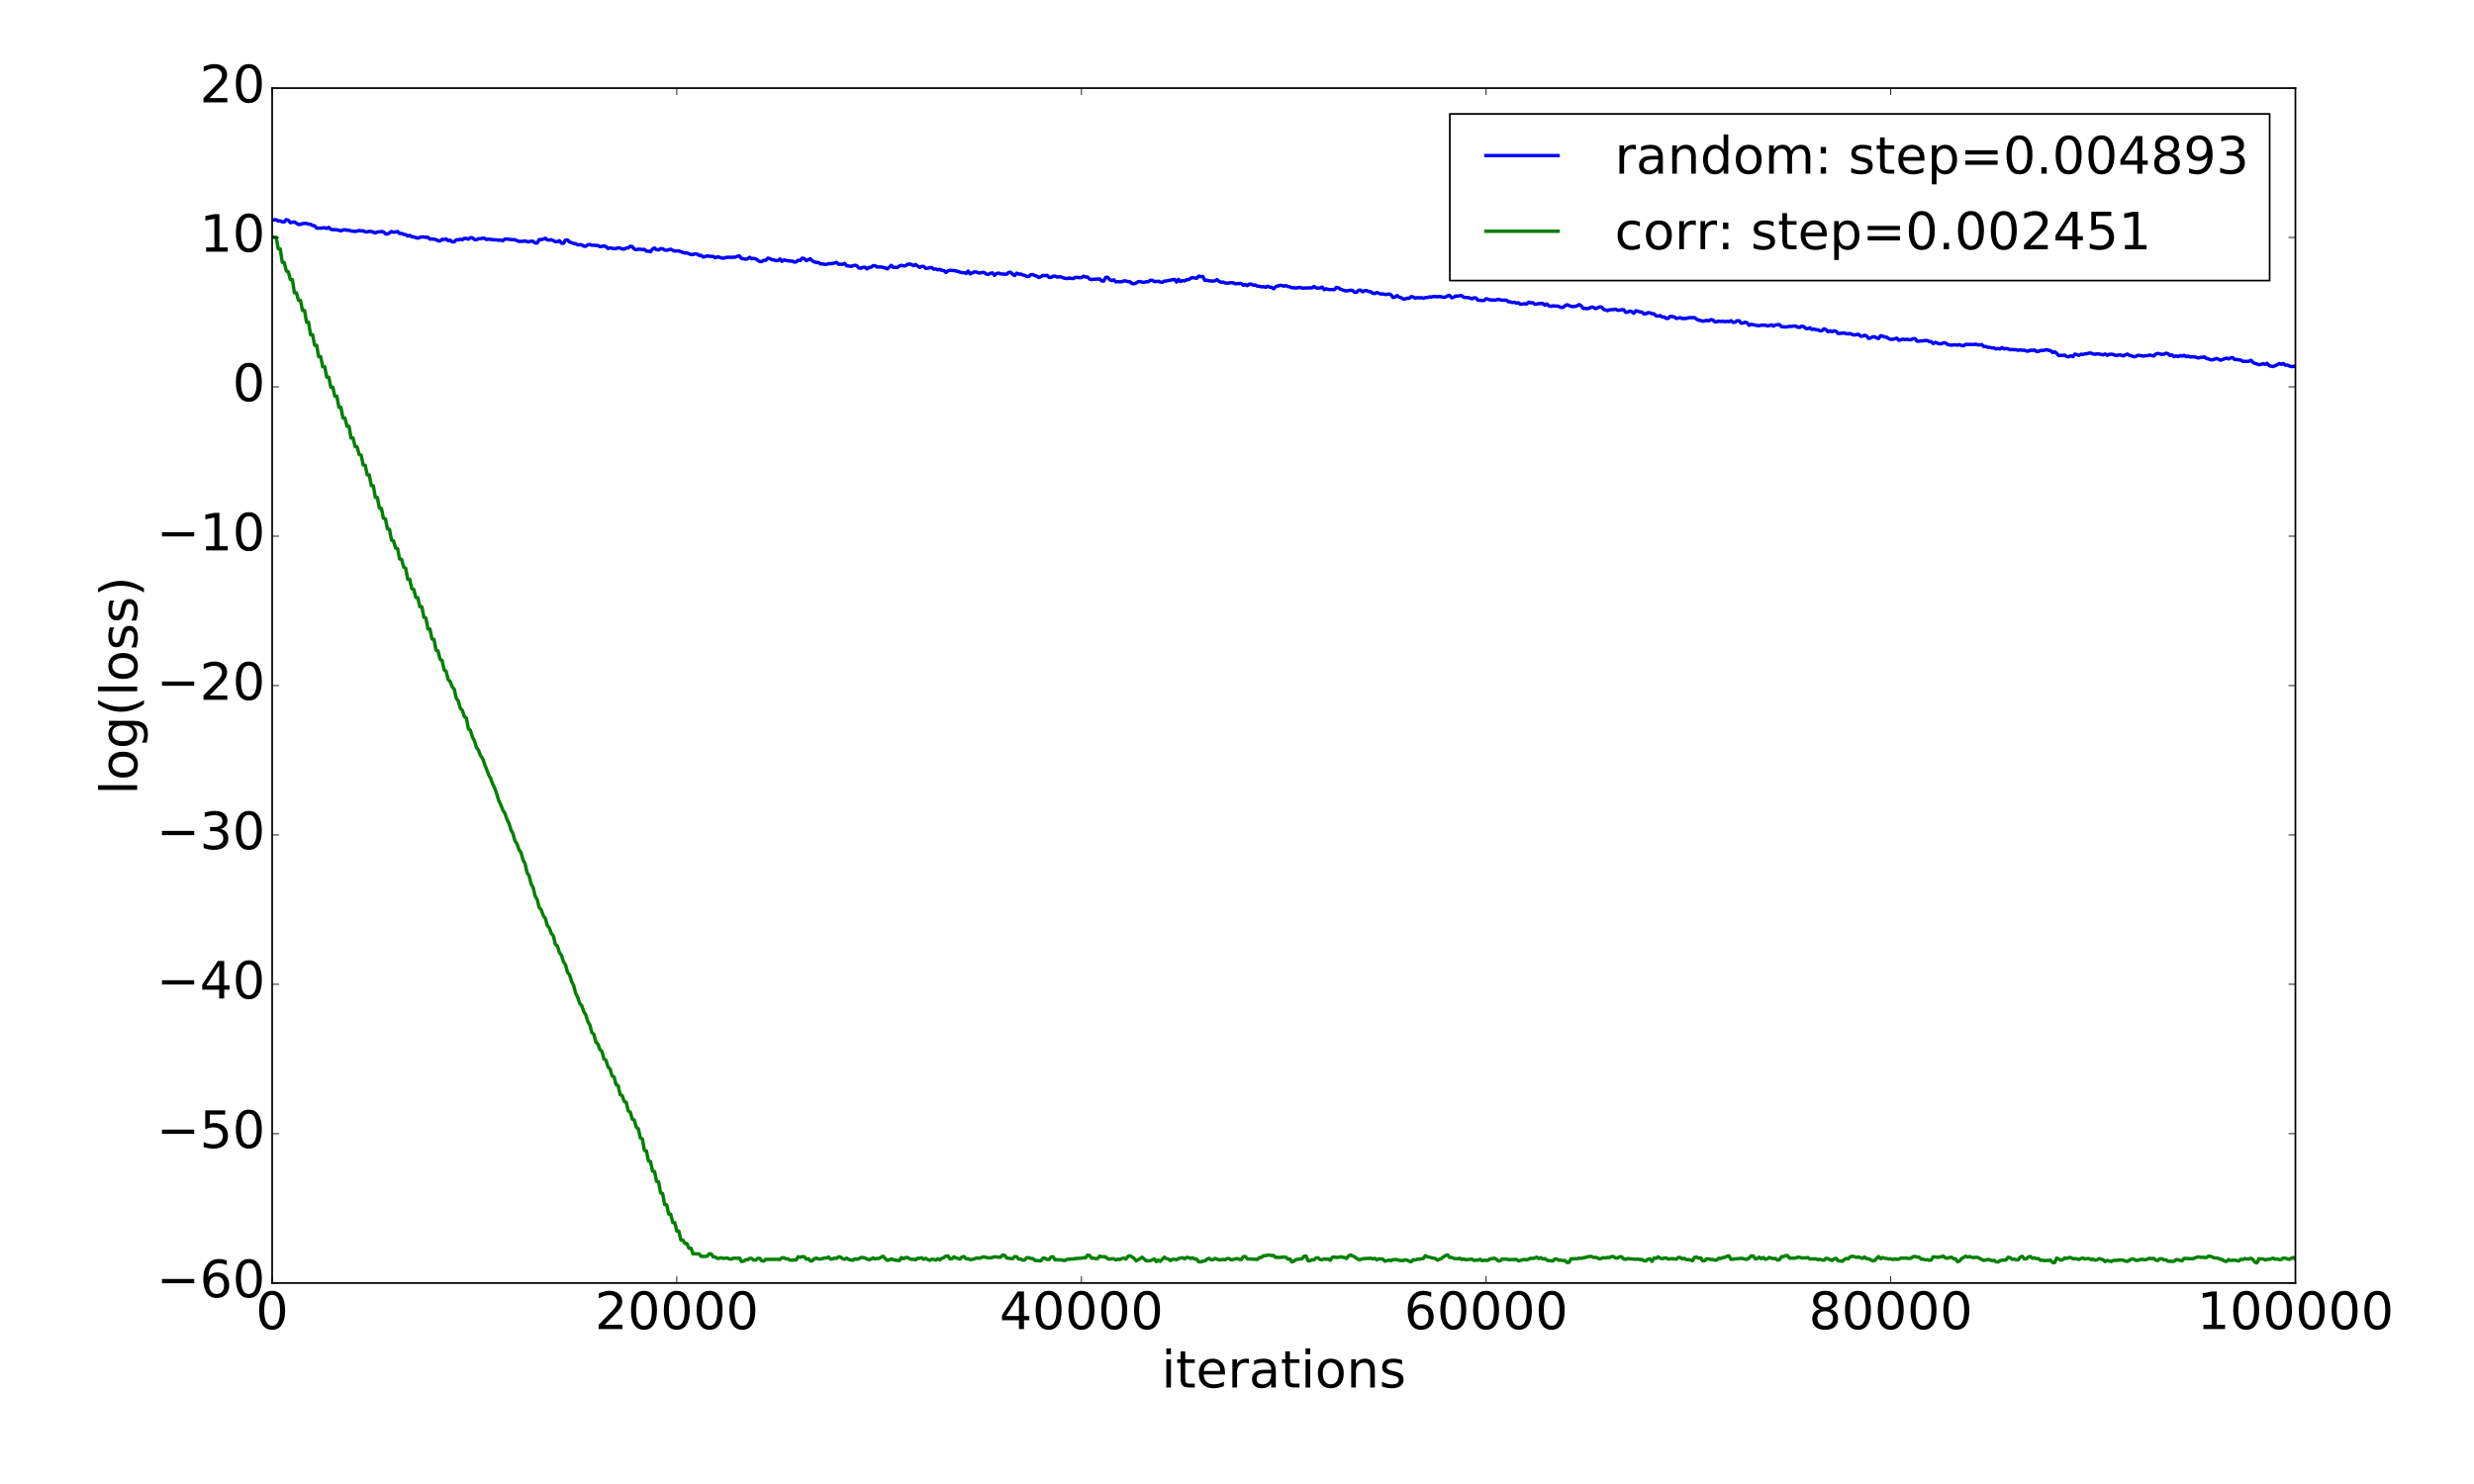 <?xml version="1.0" encoding="utf-8" standalone="no"?>
<!DOCTYPE svg PUBLIC "-//W3C//DTD SVG 1.1//EN"
  "http://www.w3.org/Graphics/SVG/1.1/DTD/svg11.dtd">
<!-- Created with matplotlib (http://matplotlib.org/) -->
<svg height="864pt" version="1.1" viewBox="0 0 1440 864" width="1440pt" xmlns="http://www.w3.org/2000/svg" xmlns:xlink="http://www.w3.org/1999/xlink">
 <defs>
  <style type="text/css">
*{stroke-linecap:butt;stroke-linejoin:round;stroke-miterlimit:100000;}
  </style>
 </defs>
 <g id="figure_1">
  <g id="patch_1">
   <path d="M 0 864 
L 1440 864 
L 1440 0 
L 0 0 
z
" style="fill:#ffffff;"/>
  </g>
  <g id="axes_1">
   <g id="patch_2">
    <path d="M 158.4 747 
L 1336.05 747 
L 1336.05 51.3 
L 158.4 51.3 
z
" style="fill:#ffffff;"/>
   </g>
   <g id="line2d_1">
    <path clip-path="url(#pa2c11cd1a3)" d="M 159.578 127.986 
L 160.755 127.89 
L 161.933 128.624 
L 163.111 128.613 
L 164.288 129.127 
L 165.466 129.248 
L 166.644 127.872 
L 167.821 128.243 
L 168.999 129.631 
L 171.354 129.196 
L 173.709 130.708 
L 174.887 130.625 
L 176.065 130.197 
L 177.242 130.052 
L 178.42 130.093 
L 179.598 130.505 
L 180.775 130.628 
L 181.953 131.28 
L 183.131 131.475 
L 184.308 132.822 
L 186.664 132.812 
L 189.019 132.604 
L 190.197 133.002 
L 191.374 132.398 
L 192.552 133.516 
L 193.73 133.702 
L 196.085 133.785 
L 198.44 134.408 
L 199.618 133.846 
L 200.795 133.812 
L 201.973 134.022 
L 203.151 134.111 
L 204.328 134.443 
L 206.684 134.739 
L 207.861 134.576 
L 209.039 134.197 
L 210.217 134.426 
L 211.394 134.39 
L 212.572 134.934 
L 213.75 135.059 
L 214.927 134.685 
L 216.105 134.769 
L 218.46 135.584 
L 219.638 135.067 
L 220.815 134.99 
L 221.993 134.754 
L 223.171 134.979 
L 224.348 136.08 
L 225.526 136.26 
L 226.704 135.607 
L 227.881 134.786 
L 229.059 135.217 
L 231.414 134.829 
L 232.592 135.94 
L 233.77 135.883 
L 234.947 136.457 
L 236.125 136.578 
L 237.303 137.451 
L 238.48 137.05 
L 239.658 137.801 
L 240.835 137.949 
L 243.191 138.667 
L 244.368 138.214 
L 245.546 137.943 
L 246.724 137.986 
L 247.901 138.168 
L 249.079 138.153 
L 250.257 139.18 
L 252.612 139.237 
L 253.79 139.527 
L 254.967 140.158 
L 256.145 140.323 
L 257.323 139.329 
L 258.5 139.452 
L 259.678 139.069 
L 260.856 140.139 
L 262.033 139.8 
L 263.211 140.819 
L 264.389 140.784 
L 265.566 139.638 
L 266.744 139.637 
L 267.921 139.301 
L 269.099 139.584 
L 270.277 138.761 
L 271.454 138.837 
L 272.632 139.256 
L 273.81 138.383 
L 274.987 138.468 
L 276.165 139.465 
L 277.343 139.556 
L 278.52 139.011 
L 279.698 138.992 
L 280.876 138.677 
L 282.053 138.698 
L 283.231 139.472 
L 284.409 139.24 
L 287.942 139.628 
L 289.119 139.669 
L 290.297 139.898 
L 291.474 139.788 
L 292.652 140.171 
L 293.83 139.217 
L 295.007 139.14 
L 297.363 139.444 
L 298.54 139.558 
L 299.718 139.543 
L 300.896 140.123 
L 302.073 140.537 
L 304.429 140.506 
L 305.606 140.215 
L 306.784 140.715 
L 307.962 140.759 
L 309.139 140.373 
L 310.317 140.541 
L 311.495 141.488 
L 312.672 141.486 
L 313.85 139.465 
L 315.027 139.584 
L 317.383 138.725 
L 318.56 139.695 
L 319.738 139.742 
L 320.916 139.584 
L 322.093 140.096 
L 323.271 140.74 
L 324.449 140.646 
L 325.626 140.115 
L 326.804 141.596 
L 327.982 141.677 
L 329.159 139.73 
L 330.337 139.732 
L 331.515 140.901 
L 332.692 141.259 
L 333.87 141.75 
L 335.048 141.873 
L 336.225 142.55 
L 338.58 142.493 
L 339.758 143.274 
L 340.936 143.438 
L 342.113 142.465 
L 343.291 142.362 
L 344.469 142.786 
L 345.646 142.786 
L 346.824 142.906 
L 348.002 142.874 
L 349.179 143.628 
L 350.357 143.461 
L 351.535 143.153 
L 352.712 143.59 
L 353.89 144.667 
L 355.068 144.285 
L 357.423 144.778 
L 358.601 144.655 
L 359.778 144.267 
L 360.956 144.449 
L 362.133 144.975 
L 363.311 145.04 
L 364.489 144.385 
L 365.666 144.373 
L 366.844 143.354 
L 368.022 143.587 
L 369.199 145.059 
L 370.377 145.399 
L 371.555 145.054 
L 372.732 145.118 
L 373.91 145.328 
L 375.088 145.168 
L 376.265 146.209 
L 377.443 146.244 
L 378.621 146.584 
L 379.798 145.02 
L 380.976 144.372 
L 382.154 145.412 
L 383.331 145.489 
L 384.509 144.781 
L 385.686 144.798 
L 386.864 145.608 
L 388.042 145.71 
L 390.397 145.099 
L 391.575 145.731 
L 392.752 146.184 
L 393.93 146.063 
L 395.108 146.132 
L 397.463 146.937 
L 398.641 147.338 
L 399.818 147.217 
L 402.174 148.219 
L 403.351 148.146 
L 404.529 147.856 
L 405.707 147.844 
L 406.884 148.707 
L 408.062 148.644 
L 409.239 149.638 
L 410.417 149.438 
L 411.595 148.91 
L 412.772 149.199 
L 415.128 149.303 
L 416.305 150.079 
L 417.483 149.582 
L 418.661 149.738 
L 419.838 150.169 
L 421.016 150.369 
L 422.194 149.996 
L 423.371 149.773 
L 425.727 149.819 
L 428.082 149.709 
L 429.26 149.176 
L 430.437 149.019 
L 431.615 150.501 
L 432.792 150.661 
L 433.97 150.976 
L 435.148 150.651 
L 436.325 149.829 
L 437.503 150.617 
L 438.681 150.439 
L 439.858 150.732 
L 442.214 152.268 
L 443.391 152.249 
L 444.569 151.55 
L 445.747 151.547 
L 446.924 150.301 
L 448.102 150.554 
L 449.28 151.166 
L 450.457 151.326 
L 451.635 151.75 
L 452.812 151.714 
L 453.99 150.761 
L 455.168 152.167 
L 456.345 151.284 
L 457.523 151.646 
L 459.878 152.005 
L 461.056 151.967 
L 462.234 152.596 
L 463.411 152.47 
L 464.589 151.51 
L 465.767 151.708 
L 466.944 150.296 
L 468.122 150.585 
L 469.3 151.722 
L 471.655 150.651 
L 472.833 151.899 
L 474.01 152.521 
L 475.188 152.753 
L 476.365 152.822 
L 477.543 153.674 
L 478.721 153.673 
L 479.898 153.868 
L 481.076 153.904 
L 482.254 153.503 
L 483.431 153.515 
L 484.609 153.39 
L 486.964 152.8 
L 488.142 153.886 
L 489.32 153.797 
L 490.497 153.931 
L 491.675 153.376 
L 492.853 154.77 
L 494.03 154.824 
L 495.208 155.099 
L 497.563 154.411 
L 498.741 154.7 
L 499.918 156.034 
L 501.096 156.18 
L 502.274 155.635 
L 503.451 155.563 
L 504.629 156.587 
L 505.807 155.668 
L 506.984 155.61 
L 508.162 154.709 
L 509.34 154.673 
L 510.517 155.47 
L 512.873 155.407 
L 514.05 155.784 
L 515.228 155.993 
L 516.406 156.569 
L 518.761 154.518 
L 519.939 155.675 
L 521.116 155.64 
L 522.294 155.752 
L 523.471 154.887 
L 524.649 154.483 
L 525.827 154.795 
L 527.004 154.796 
L 528.182 153.884 
L 529.36 153.714 
L 530.537 154.041 
L 531.715 154.68 
L 532.893 154.004 
L 535.248 155.731 
L 536.426 155.092 
L 537.603 155.093 
L 538.781 156.259 
L 539.959 156.2 
L 541.136 155.85 
L 542.314 155.763 
L 543.492 156.705 
L 544.669 156.603 
L 545.847 157.128 
L 547.024 156.814 
L 548.202 157.433 
L 549.38 157.499 
L 550.557 158.633 
L 551.735 157.717 
L 552.913 157.331 
L 555.268 157.545 
L 557.623 158.008 
L 558.801 158.499 
L 559.979 158.737 
L 561.156 158.723 
L 562.334 159.21 
L 563.512 157.805 
L 564.689 159.516 
L 567.045 158.306 
L 568.222 158.318 
L 569.4 158.876 
L 570.577 158.9 
L 571.755 158.565 
L 572.933 158.707 
L 574.11 159.587 
L 575.288 159.733 
L 576.466 159.072 
L 577.643 158.878 
L 578.821 160.308 
L 579.999 159.259 
L 581.176 158.978 
L 582.354 159.431 
L 584.709 159.616 
L 585.887 159.625 
L 587.065 158.638 
L 588.242 158.53 
L 589.42 159.657 
L 590.598 160.421 
L 591.775 159.014 
L 592.953 159.613 
L 594.13 159.49 
L 595.308 160.087 
L 596.486 160.37 
L 597.663 160.966 
L 598.841 160.94 
L 600.019 159.888 
L 601.196 159.869 
L 602.374 160.466 
L 603.552 160.761 
L 604.729 161.57 
L 605.907 161.055 
L 607.085 160.344 
L 608.262 160.479 
L 609.44 160.291 
L 610.618 161.483 
L 611.795 161.494 
L 612.973 160.846 
L 614.151 160.715 
L 615.328 161.335 
L 616.506 161.171 
L 617.683 161.244 
L 618.861 161.759 
L 620.039 162.044 
L 621.216 162.178 
L 622.394 161.886 
L 623.572 162.113 
L 624.749 162.169 
L 625.927 161.5 
L 627.105 161.503 
L 628.282 161.657 
L 629.46 161.603 
L 630.638 160.799 
L 631.815 161.309 
L 632.993 161.26 
L 634.171 162.46 
L 635.348 162.801 
L 636.526 162.597 
L 640.059 162.404 
L 641.236 163.564 
L 642.414 163.639 
L 643.592 161.461 
L 644.769 161.484 
L 645.947 162.861 
L 647.125 163.407 
L 648.302 162.893 
L 649.48 164.133 
L 650.658 163.957 
L 651.835 164.08 
L 653.013 164.025 
L 654.191 163.51 
L 655.368 163.631 
L 656.546 163.919 
L 657.724 164.033 
L 658.901 165.07 
L 660.079 165.22 
L 661.257 164.759 
L 662.434 164.019 
L 663.612 163.937 
L 664.789 164.271 
L 665.967 164.375 
L 667.145 164.029 
L 668.322 164.06 
L 669.5 163.169 
L 670.678 163.165 
L 671.855 163.946 
L 673.033 163.883 
L 674.211 163.705 
L 675.388 164.238 
L 676.566 164.324 
L 677.744 163.659 
L 678.921 163.588 
L 682.454 162.823 
L 683.632 162.653 
L 684.81 164.206 
L 685.987 162.624 
L 687.165 163.922 
L 688.342 163.355 
L 689.52 163.545 
L 690.698 162.812 
L 691.875 162.813 
L 693.053 161.954 
L 694.231 161.644 
L 696.586 162.003 
L 697.764 160.718 
L 698.941 161.036 
L 700.119 161.016 
L 701.297 163.26 
L 702.474 163.137 
L 703.652 163.515 
L 704.83 163.507 
L 706.007 163.722 
L 707.185 163.461 
L 708.363 162.765 
L 709.54 163.827 
L 710.718 164.328 
L 711.895 164.198 
L 713.073 164.753 
L 714.251 164.86 
L 716.606 164.571 
L 717.784 164.65 
L 718.961 165.208 
L 722.494 164.988 
L 723.672 166.11 
L 724.85 165.622 
L 726.027 166.296 
L 727.205 165.387 
L 728.383 165.442 
L 729.56 166.078 
L 730.738 165.926 
L 731.916 166.639 
L 733.093 166.671 
L 734.271 167.011 
L 735.448 166.898 
L 736.626 167.258 
L 737.804 166.669 
L 738.981 167.125 
L 740.159 167.348 
L 741.337 168.121 
L 742.514 166.892 
L 744.87 166.176 
L 746.047 166.149 
L 747.225 166.611 
L 748.403 166.233 
L 749.58 166.8 
L 750.758 166.999 
L 751.936 167.53 
L 753.113 167.515 
L 754.291 167.708 
L 756.646 167.3 
L 757.824 167.745 
L 763.712 167.587 
L 764.89 166.779 
L 766.067 167.637 
L 767.245 167.751 
L 768.423 167.625 
L 769.6 167.139 
L 770.778 168.653 
L 771.956 168.123 
L 773.133 168.546 
L 776.666 168.632 
L 777.844 167.324 
L 779.022 167.555 
L 780.199 168.348 
L 782.554 169.195 
L 783.732 169.392 
L 786.087 168.956 
L 787.265 169.131 
L 788.443 170.188 
L 789.62 170.162 
L 790.798 168.987 
L 791.976 168.949 
L 793.153 169.905 
L 794.331 169.197 
L 795.509 169.17 
L 796.686 169.736 
L 797.864 169.855 
L 799.042 170.734 
L 800.219 170.91 
L 801.397 170.305 
L 803.752 171.196 
L 804.93 171.116 
L 806.107 171.422 
L 807.285 171.436 
L 808.463 171.119 
L 809.64 171.593 
L 810.818 173.204 
L 811.996 172.949 
L 813.173 172.079 
L 814.351 172.999 
L 815.529 173.297 
L 816.706 174.075 
L 817.884 174.045 
L 819.062 173.641 
L 820.239 173.662 
L 821.417 172.673 
L 822.595 172.909 
L 823.772 173.599 
L 824.95 173.298 
L 826.128 173.406 
L 827.305 173.345 
L 828.483 173.641 
L 829.66 173.27 
L 830.838 173.187 
L 832.016 172.838 
L 833.193 172.873 
L 834.371 172.664 
L 835.549 172.675 
L 836.726 172.803 
L 837.904 172.629 
L 840.259 173.058 
L 841.437 172.895 
L 842.615 172.198 
L 843.792 171.997 
L 844.97 173.371 
L 846.148 173.078 
L 847.325 172.297 
L 848.503 172.44 
L 849.681 172.137 
L 850.858 172.178 
L 852.036 173.163 
L 854.391 173.243 
L 855.569 173.517 
L 856.746 173.978 
L 857.924 173.388 
L 859.102 173.489 
L 860.279 174.817 
L 861.457 174.823 
L 862.635 174.959 
L 863.812 174.951 
L 864.99 173.919 
L 867.345 174.572 
L 869.701 174.74 
L 870.878 174.631 
L 872.056 174.245 
L 873.234 174.576 
L 874.411 174.789 
L 876.766 174.749 
L 877.944 175.679 
L 879.122 175.768 
L 880.299 176.127 
L 881.477 175.994 
L 882.655 176.472 
L 883.832 176.292 
L 885.01 177.135 
L 887.365 176.826 
L 888.543 177.05 
L 889.721 175.917 
L 890.898 176.326 
L 892.076 176.212 
L 893.254 177.078 
L 894.431 177.051 
L 895.609 176.761 
L 897.964 176.689 
L 899.142 177.672 
L 900.319 176.995 
L 901.497 178.02 
L 902.675 178.387 
L 903.852 178.023 
L 905.03 178.212 
L 906.208 178.143 
L 907.385 178.41 
L 908.563 178.971 
L 909.741 178.946 
L 910.918 178.007 
L 912.096 177.406 
L 914.451 178.35 
L 915.629 178.498 
L 916.807 178.405 
L 917.984 178.012 
L 919.162 177.327 
L 920.34 178.092 
L 921.517 179.549 
L 922.695 179.573 
L 923.872 179.718 
L 925.05 179.445 
L 926.228 178.814 
L 927.405 178.86 
L 928.583 179.679 
L 929.761 179.295 
L 930.938 178.714 
L 932.116 178.733 
L 933.294 180.094 
L 935.649 180.838 
L 936.827 180.368 
L 939.182 180.244 
L 940.36 180.03 
L 941.537 180.626 
L 942.715 180.653 
L 943.893 180.282 
L 945.07 180.32 
L 946.248 181.833 
L 947.426 181.711 
L 948.603 181.109 
L 949.781 181.411 
L 950.958 182.393 
L 952.136 180.926 
L 954.491 181.567 
L 955.669 181.713 
L 956.847 182.769 
L 958.024 182.644 
L 959.202 182.002 
L 960.38 182.149 
L 961.557 182.646 
L 962.735 182.742 
L 963.913 183.874 
L 965.09 184.048 
L 966.268 183.736 
L 967.446 184.542 
L 968.623 184.552 
L 969.801 185.342 
L 970.979 185.403 
L 972.156 184.167 
L 974.511 184.474 
L 975.689 185.425 
L 978.044 184.941 
L 979.222 185.479 
L 981.577 185.386 
L 982.755 184.98 
L 986.288 184.899 
L 987.466 185.746 
L 988.643 186.44 
L 989.821 186.566 
L 990.999 187.034 
L 993.354 186.524 
L 994.532 186.844 
L 995.709 186.108 
L 996.887 186.248 
L 998.064 187.335 
L 999.242 187.33 
L 1000.42 186.987 
L 1001.597 187.171 
L 1002.775 187.034 
L 1003.953 187.289 
L 1005.13 187.09 
L 1006.308 187.275 
L 1007.486 186.693 
L 1008.663 187.664 
L 1009.841 187.594 
L 1011.019 186.775 
L 1012.196 186.7 
L 1013.374 188.13 
L 1014.552 188.059 
L 1015.729 187.596 
L 1016.907 187.936 
L 1018.085 189.405 
L 1019.262 188.803 
L 1022.795 189.539 
L 1023.973 189.642 
L 1025.15 189.312 
L 1027.506 189.294 
L 1028.683 189.744 
L 1029.861 189.505 
L 1031.039 189.115 
L 1032.216 189.88 
L 1033.394 189.179 
L 1035.749 189.004 
L 1036.927 190.237 
L 1038.105 190.233 
L 1039.282 190.407 
L 1041.638 190.044 
L 1042.815 190.06 
L 1043.993 189.844 
L 1045.17 189.823 
L 1046.348 190.518 
L 1047.526 190.631 
L 1048.703 189.859 
L 1049.881 190.146 
L 1051.059 191.218 
L 1052.236 191.395 
L 1053.414 190.783 
L 1054.592 191.829 
L 1055.769 191.526 
L 1056.947 191.974 
L 1058.125 191.981 
L 1059.302 192.674 
L 1060.48 192.547 
L 1061.658 191.453 
L 1062.835 191.905 
L 1064.013 193.149 
L 1065.19 192.574 
L 1066.368 193.161 
L 1067.546 192.577 
L 1068.723 192.943 
L 1069.901 194.184 
L 1073.434 193.853 
L 1074.612 194.305 
L 1075.789 194.333 
L 1076.967 194.188 
L 1078.145 194.783 
L 1079.322 195.043 
L 1081.678 194.595 
L 1082.855 195.681 
L 1084.033 195.78 
L 1085.211 195.204 
L 1086.388 195.508 
L 1087.566 197.042 
L 1088.744 196.816 
L 1089.921 196.128 
L 1091.099 196.033 
L 1092.276 196.728 
L 1093.454 197.128 
L 1094.632 195.44 
L 1095.809 195.693 
L 1096.987 196.199 
L 1098.165 196.304 
L 1099.342 197.193 
L 1100.52 197.569 
L 1101.698 197.555 
L 1104.053 196.898 
L 1105.231 198.145 
L 1107.586 197.444 
L 1108.764 197.718 
L 1109.941 197.496 
L 1111.119 197.821 
L 1112.296 197.776 
L 1113.474 197.195 
L 1114.652 197.152 
L 1115.829 198.648 
L 1117.007 198.63 
L 1118.185 198.444 
L 1119.362 198.45 
L 1120.54 198.229 
L 1121.718 198.247 
L 1122.895 198.863 
L 1124.073 198.916 
L 1125.251 200.042 
L 1126.428 199.301 
L 1128.784 200.207 
L 1129.961 200.144 
L 1131.139 199.607 
L 1132.317 199.635 
L 1133.494 200.501 
L 1135.85 201.02 
L 1137.027 200.758 
L 1138.205 200.762 
L 1139.382 200.974 
L 1140.56 200.623 
L 1141.738 201.216 
L 1142.915 201.277 
L 1144.093 200.526 
L 1148.804 200.551 
L 1149.981 200.392 
L 1151.159 200.821 
L 1152.337 200.79 
L 1153.514 200.637 
L 1154.692 201.814 
L 1155.87 201.721 
L 1157.047 202.256 
L 1158.225 202.243 
L 1159.402 202.571 
L 1160.58 202.579 
L 1161.758 203.139 
L 1162.935 202.95 
L 1164.113 203.176 
L 1165.291 202.378 
L 1166.468 203.145 
L 1167.646 202.911 
L 1168.824 203.133 
L 1170.001 203.65 
L 1171.179 203.451 
L 1172.357 203.591 
L 1173.534 203.611 
L 1174.712 203.968 
L 1175.89 203.683 
L 1177.067 203.912 
L 1178.245 203.88 
L 1179.423 204.353 
L 1180.6 204.48 
L 1181.778 203.839 
L 1182.956 204.045 
L 1184.133 203.745 
L 1185.311 204.62 
L 1186.488 204.603 
L 1187.666 204.027 
L 1188.844 204.024 
L 1190.021 203.89 
L 1191.199 203.593 
L 1192.377 203.949 
L 1193.554 204.147 
L 1194.732 205.257 
L 1195.91 204.764 
L 1197.087 205.675 
L 1198.265 206.994 
L 1201.798 206.779 
L 1202.976 207.65 
L 1204.153 207.662 
L 1205.331 207.176 
L 1206.508 207.638 
L 1207.686 206.17 
L 1208.864 206.466 
L 1210.041 206.915 
L 1211.219 206.221 
L 1212.397 206.407 
L 1213.574 205.968 
L 1214.752 205.987 
L 1215.93 205.534 
L 1217.107 205.581 
L 1218.285 206.113 
L 1219.463 206.256 
L 1220.64 206.042 
L 1221.818 206.116 
L 1224.173 206.627 
L 1225.351 206.079 
L 1226.529 206.863 
L 1227.706 206.314 
L 1228.884 206.215 
L 1230.062 206.375 
L 1231.239 206.929 
L 1232.417 206.886 
L 1233.594 206.578 
L 1235.95 207.199 
L 1237.127 206.563 
L 1238.305 206.154 
L 1239.483 206.928 
L 1240.66 207.159 
L 1241.838 207.671 
L 1243.016 207.599 
L 1244.193 206.899 
L 1245.371 206.922 
L 1246.549 207.198 
L 1247.726 207.295 
L 1248.904 207.094 
L 1250.082 207.041 
L 1251.259 206.712 
L 1253.614 207.259 
L 1254.792 206.145 
L 1255.97 205.774 
L 1258.325 206.301 
L 1259.503 206.245 
L 1260.68 205.637 
L 1261.858 205.882 
L 1263.036 206.961 
L 1264.213 206.613 
L 1265.391 207.641 
L 1266.569 207.191 
L 1267.746 207.601 
L 1268.924 207.015 
L 1270.102 207.379 
L 1271.279 206.845 
L 1272.457 207.679 
L 1273.635 207.312 
L 1274.812 207.837 
L 1277.168 207.69 
L 1279.523 208.42 
L 1280.7 208.06 
L 1281.878 208.06 
L 1283.056 207.739 
L 1284.233 208.714 
L 1285.411 208.935 
L 1286.589 209.509 
L 1287.766 209.477 
L 1288.944 209.129 
L 1290.122 208.65 
L 1292.477 209.719 
L 1293.655 209.372 
L 1294.832 208.835 
L 1296.01 208.508 
L 1297.188 208.978 
L 1298.365 208.402 
L 1299.543 208.215 
L 1300.72 209.325 
L 1301.898 209.291 
L 1304.253 209.662 
L 1305.431 210.385 
L 1308.964 210.417 
L 1310.142 209.757 
L 1311.319 210.943 
L 1312.497 211.611 
L 1313.675 211.862 
L 1314.852 212.37 
L 1316.03 212.142 
L 1317.208 211.738 
L 1318.385 212.14 
L 1319.563 211.527 
L 1320.741 212.829 
L 1321.918 213.223 
L 1323.096 213.372 
L 1325.451 212.405 
L 1326.629 211.645 
L 1327.806 212.133 
L 1328.984 211.656 
L 1330.162 212.593 
L 1331.339 212.507 
L 1332.517 213.066 
L 1333.695 213.451 
L 1336.05 213.125 
L 1336.05 213.125 
" style="fill:none;stroke:#0000ff;stroke-linecap:square;stroke-width:2.0;"/>
   </g>
   <g id="line2d_2">
    <path clip-path="url(#pa2c11cd1a3)" d="M 159.578 138.141 
L 160.755 138.14 
L 161.933 144.779 
L 163.111 144.951 
L 164.288 152.72 
L 165.466 152.855 
L 166.644 157.798 
L 167.821 158.209 
L 168.999 162.768 
L 170.177 162.799 
L 171.354 170.456 
L 172.532 170.517 
L 173.709 174.821 
L 174.887 174.9 
L 176.065 180.72 
L 177.242 180.719 
L 178.42 187.578 
L 179.598 187.581 
L 180.775 194.92 
L 181.953 194.897 
L 183.131 200.998 
L 184.308 201.009 
L 185.486 207.669 
L 186.664 207.658 
L 187.841 213.528 
L 189.019 213.546 
L 190.197 219.59 
L 191.374 219.643 
L 192.552 225.416 
L 193.73 225.406 
L 194.907 230.738 
L 196.085 230.727 
L 197.262 237.154 
L 198.44 237.174 
L 199.618 243.367 
L 200.795 243.444 
L 201.973 248.125 
L 203.151 248.207 
L 204.328 255.019 
L 205.506 254.994 
L 206.684 259.945 
L 207.861 260.178 
L 209.039 264.558 
L 210.217 264.969 
L 211.394 270.705 
L 212.572 270.933 
L 213.75 276.451 
L 214.927 276.534 
L 216.105 282.736 
L 217.282 282.812 
L 218.46 289.585 
L 219.638 289.63 
L 220.815 295.796 
L 221.993 295.99 
L 223.171 301.721 
L 224.348 302.062 
L 225.526 307.905 
L 226.704 308.189 
L 227.881 314.554 
L 229.059 314.882 
L 230.237 319.051 
L 231.414 319.412 
L 232.592 325.412 
L 233.77 325.73 
L 234.947 330.189 
L 236.125 330.814 
L 237.303 337.198 
L 238.48 337.243 
L 239.658 342.71 
L 240.835 343.175 
L 242.013 347.783 
L 243.191 348.006 
L 244.368 353.252 
L 245.546 353.29 
L 246.724 359.408 
L 247.901 359.812 
L 249.079 366.146 
L 250.257 366.219 
L 251.434 372.029 
L 252.612 372.277 
L 253.79 378.499 
L 254.967 378.985 
L 256.145 383.786 
L 257.323 384.56 
L 258.5 389.966 
L 259.678 390.804 
L 260.856 395.712 
L 262.033 396.822 
L 263.211 399.888 
L 264.389 401.234 
L 265.566 406.463 
L 266.744 408.136 
L 267.921 412.367 
L 269.099 413.532 
L 270.277 417.231 
L 271.454 418.07 
L 272.632 424.269 
L 273.81 425.223 
L 274.987 429.141 
L 276.165 431.334 
L 277.343 435.252 
L 278.52 436.805 
L 279.698 439.941 
L 280.876 441.516 
L 282.053 444.863 
L 284.409 450.996 
L 285.586 453.274 
L 286.764 456.377 
L 287.942 458.819 
L 289.119 462.181 
L 290.297 466.127 
L 291.474 468.504 
L 292.652 471.629 
L 293.83 473.43 
L 295.007 476.843 
L 296.185 479.185 
L 297.363 482.981 
L 298.54 485.276 
L 299.718 489.554 
L 300.896 491.171 
L 302.073 494.633 
L 303.251 496.358 
L 304.429 500.672 
L 305.606 502.752 
L 306.784 508.078 
L 307.962 509.887 
L 309.139 514.707 
L 310.317 516.765 
L 311.495 521.676 
L 312.672 523.743 
L 313.85 528.387 
L 315.027 529.706 
L 316.205 533.02 
L 317.383 534.632 
L 318.56 538.801 
L 319.738 540.239 
L 320.916 543.477 
L 322.093 544.85 
L 323.271 549.868 
L 324.449 550.726 
L 325.626 554.63 
L 326.804 556.196 
L 327.982 560.012 
L 329.159 561.679 
L 330.337 566.173 
L 331.515 567.483 
L 332.692 571.457 
L 333.87 573.699 
L 335.048 578.257 
L 336.225 580.544 
L 337.403 584.161 
L 338.58 585.471 
L 339.758 588.924 
L 340.936 590.829 
L 342.113 594.68 
L 343.291 596.627 
L 344.469 601.142 
L 345.646 602.104 
L 346.824 606.672 
L 348.002 607.854 
L 349.179 611.025 
L 350.357 612.088 
L 351.535 616.567 
L 352.712 617.248 
L 353.89 621.162 
L 355.068 622.301 
L 356.245 626.379 
L 357.423 626.986 
L 358.601 631.498 
L 359.778 632.015 
L 360.956 637.326 
L 362.133 637.824 
L 363.311 641.209 
L 364.489 641.788 
L 365.666 646.768 
L 366.844 647.423 
L 368.022 651.604 
L 369.199 652.055 
L 370.377 656.342 
L 371.555 657.199 
L 372.732 662.566 
L 373.91 663.068 
L 375.088 669.767 
L 376.265 670.055 
L 377.443 676.016 
L 378.621 676.218 
L 379.798 681.819 
L 380.976 682.053 
L 382.154 687.815 
L 383.331 688.079 
L 384.509 694.564 
L 385.686 694.887 
L 386.864 701.346 
L 388.042 701.452 
L 389.219 706.805 
L 390.397 706.958 
L 391.575 711.743 
L 392.752 711.838 
L 393.93 716.729 
L 395.108 716.727 
L 396.285 721.931 
L 397.463 721.955 
L 398.641 723.969 
L 399.818 724 
L 400.996 726.698 
L 402.174 726.721 
L 403.351 729.959 
L 406.884 729.99 
L 408.062 731.438 
L 410.417 731.53 
L 411.595 731.395 
L 412.772 730.033 
L 413.95 730.013 
L 415.128 731.738 
L 416.305 731.864 
L 417.483 732.651 
L 418.661 732.597 
L 419.838 732.267 
L 421.016 732.651 
L 423.371 732.433 
L 424.549 732.978 
L 425.727 733.067 
L 426.904 732.523 
L 429.26 732.557 
L 430.437 732.506 
L 431.615 734.447 
L 432.792 734.306 
L 433.97 733.414 
L 435.148 733.422 
L 436.325 732.626 
L 437.503 732.678 
L 438.681 733.61 
L 439.858 733.631 
L 441.036 732.645 
L 442.214 732.63 
L 443.391 734.067 
L 444.569 734.185 
L 445.747 733.182 
L 448.102 733.243 
L 449.28 733.152 
L 450.457 733.245 
L 451.635 733.184 
L 453.99 733.285 
L 455.168 732.3 
L 456.345 732.322 
L 457.523 732.897 
L 458.701 732.889 
L 459.878 733.695 
L 463.411 733.534 
L 464.589 731.69 
L 465.767 732.04 
L 466.944 731.613 
L 468.122 731.671 
L 469.3 733.124 
L 470.477 732.782 
L 471.655 734.111 
L 472.833 734.024 
L 474.01 732.822 
L 475.188 732.498 
L 476.365 733.002 
L 477.543 733.057 
L 479.898 732.433 
L 481.076 732.362 
L 482.254 731.834 
L 483.431 733.117 
L 484.609 732.969 
L 485.787 732.48 
L 486.964 732.615 
L 488.142 731.709 
L 489.32 731.95 
L 490.497 732.878 
L 491.675 733.139 
L 492.853 732.508 
L 494.03 733.254 
L 495.208 733.574 
L 496.386 733.72 
L 497.563 732.94 
L 498.741 733.176 
L 499.918 732.876 
L 501.096 732.106 
L 502.274 732.163 
L 503.451 732.404 
L 504.629 733.076 
L 505.807 733.434 
L 506.984 733.045 
L 508.162 732.367 
L 509.34 732.984 
L 510.517 732.671 
L 511.695 732.691 
L 512.873 731.918 
L 514.05 731.384 
L 515.228 732.737 
L 516.406 733.781 
L 517.583 733.53 
L 518.761 732.982 
L 521.116 733.693 
L 523.471 733.924 
L 524.649 732.195 
L 525.827 732.826 
L 527.004 732.236 
L 528.182 732.115 
L 529.36 732.824 
L 530.537 733.223 
L 531.715 733.129 
L 532.893 733.505 
L 534.07 732.568 
L 535.248 732.61 
L 536.426 732.293 
L 537.603 733.156 
L 538.781 732.587 
L 539.959 733.356 
L 541.136 733.772 
L 542.314 733.166 
L 543.492 733.225 
L 544.669 733.662 
L 545.847 732.869 
L 547.024 733.512 
L 548.202 732.671 
L 549.38 732.149 
L 550.557 731.342 
L 551.735 731.197 
L 552.913 732.922 
L 554.09 732.861 
L 555.268 731.734 
L 556.446 732.418 
L 557.623 732.65 
L 558.801 733.015 
L 559.979 731.817 
L 561.156 731.561 
L 562.334 732.876 
L 563.512 732.842 
L 564.689 733.386 
L 565.867 733.242 
L 567.045 732.946 
L 568.222 732.445 
L 570.577 732.543 
L 571.755 731.855 
L 572.933 731.756 
L 574.11 732.153 
L 575.288 732.347 
L 576.466 732.294 
L 577.643 732.123 
L 578.821 731.72 
L 579.999 731.763 
L 581.176 732.002 
L 582.354 731.995 
L 583.532 730.705 
L 584.709 730.834 
L 585.887 732.364 
L 588.242 732.751 
L 589.42 732.802 
L 590.598 731.589 
L 591.775 731.719 
L 592.953 733.043 
L 594.13 733.033 
L 595.308 733.685 
L 596.486 733.562 
L 597.663 732.231 
L 598.841 732.265 
L 600.019 732.724 
L 601.196 732.763 
L 602.374 733.828 
L 605.907 734.066 
L 607.085 732.513 
L 608.262 732.502 
L 609.44 733.314 
L 610.618 733.278 
L 611.795 731.792 
L 612.973 731.751 
L 614.151 733.515 
L 615.328 733.401 
L 616.506 733.525 
L 617.683 733.497 
L 618.861 733.815 
L 620.039 733.814 
L 621.216 733.145 
L 622.394 733.15 
L 623.572 732.985 
L 624.749 733.029 
L 625.927 732.694 
L 629.46 732.553 
L 630.638 732.248 
L 631.815 732.365 
L 632.993 730.781 
L 634.171 730.904 
L 635.348 732.545 
L 636.526 732.514 
L 637.704 732.761 
L 638.881 732.764 
L 640.059 731.314 
L 641.236 731.695 
L 642.414 731.662 
L 643.592 731.822 
L 644.769 732.895 
L 645.947 733.052 
L 647.125 732.865 
L 648.302 732.854 
L 649.48 733.547 
L 650.658 733.107 
L 651.835 733.299 
L 653.013 732.693 
L 654.191 732.455 
L 655.368 733.026 
L 656.546 731.453 
L 657.724 731.113 
L 660.079 732.612 
L 661.257 734.077 
L 663.612 732.783 
L 664.789 731.953 
L 667.145 734.03 
L 669.5 733.988 
L 671.855 732.938 
L 673.033 734.512 
L 674.211 733.667 
L 675.388 734.395 
L 676.566 733.054 
L 677.744 731.952 
L 678.921 732.782 
L 680.099 733.024 
L 681.277 733.95 
L 682.454 733.137 
L 683.632 733.177 
L 684.81 733.487 
L 685.987 732.752 
L 687.165 732.422 
L 688.342 732.266 
L 689.52 732.942 
L 690.698 732.091 
L 691.875 732.146 
L 693.053 732.698 
L 694.231 732.336 
L 695.408 733.014 
L 696.586 733.122 
L 697.764 734.663 
L 698.941 734.679 
L 700.119 734.253 
L 701.297 734.136 
L 702.474 733.191 
L 703.652 732.593 
L 704.83 733.417 
L 706.007 733.479 
L 707.185 732.674 
L 709.54 733.536 
L 710.718 733.462 
L 711.895 733.221 
L 713.073 733.447 
L 714.251 732.774 
L 715.428 732.777 
L 716.606 733.476 
L 717.784 733.33 
L 718.961 732.922 
L 720.139 732.783 
L 721.317 733.194 
L 722.494 733.33 
L 723.672 731.669 
L 724.85 731.563 
L 726.027 732.931 
L 729.56 733.123 
L 731.916 733.224 
L 733.093 732.1 
L 734.271 732.062 
L 735.448 731.097 
L 736.626 731.105 
L 737.804 730.703 
L 738.981 730.747 
L 740.159 730.99 
L 741.337 730.99 
L 742.514 732.039 
L 744.87 732.106 
L 747.225 731.844 
L 748.403 731.955 
L 749.58 733.031 
L 750.758 732.934 
L 751.936 734.709 
L 753.113 734.325 
L 754.291 733.347 
L 755.469 733.23 
L 756.646 732.954 
L 757.824 732.886 
L 759.001 731.445 
L 760.179 731.285 
L 761.357 734.019 
L 762.534 734.053 
L 763.712 733.435 
L 764.89 733.407 
L 766.067 732.375 
L 767.245 732.317 
L 768.423 733.412 
L 769.6 733.425 
L 770.778 732.898 
L 771.956 733.163 
L 773.133 733.011 
L 774.311 733.747 
L 775.489 731.986 
L 776.666 731.857 
L 777.844 732.128 
L 779.022 732.03 
L 780.199 731.712 
L 781.377 732.021 
L 782.554 732.103 
L 783.732 732.723 
L 784.91 731.229 
L 786.087 730.635 
L 788.443 731.777 
L 790.798 733.369 
L 791.976 733.269 
L 793.153 732.83 
L 797.864 732.584 
L 799.042 732.926 
L 800.219 732.634 
L 801.397 733.471 
L 802.575 732.922 
L 803.752 732.956 
L 804.93 733.105 
L 806.107 734.294 
L 808.463 733.635 
L 809.64 733.958 
L 810.818 733.368 
L 811.996 733.314 
L 813.173 733.378 
L 814.351 733.79 
L 815.529 733.901 
L 816.706 733.881 
L 817.884 733.445 
L 819.062 733.695 
L 820.239 734.302 
L 821.417 734.622 
L 822.595 733.346 
L 823.772 733.591 
L 824.95 733.129 
L 826.128 733.129 
L 828.483 732.657 
L 829.66 731.055 
L 830.838 731.72 
L 832.016 731.918 
L 833.193 732.292 
L 835.549 732.74 
L 836.726 733.667 
L 839.082 732.642 
L 840.259 731.68 
L 841.437 730.941 
L 842.615 730.65 
L 843.792 732.098 
L 844.97 732.109 
L 846.148 732.627 
L 847.325 732.827 
L 848.503 732.877 
L 849.681 732.559 
L 850.858 733.332 
L 852.036 732.933 
L 853.213 733.532 
L 854.391 733.273 
L 856.746 733.097 
L 857.924 733.788 
L 860.279 733.671 
L 861.457 733.153 
L 862.635 734.025 
L 863.812 733.669 
L 864.99 733.843 
L 866.168 733.721 
L 867.345 732.901 
L 868.523 732.857 
L 869.701 732.529 
L 870.878 733.119 
L 872.056 734.102 
L 873.234 734.031 
L 874.411 733.02 
L 875.589 733.097 
L 876.766 733.053 
L 877.944 733.403 
L 882.655 733.229 
L 883.832 734.108 
L 885.01 733.837 
L 886.188 733.437 
L 887.365 733.234 
L 888.543 733.503 
L 889.721 733.148 
L 890.898 732.564 
L 892.076 732.717 
L 893.254 732.444 
L 894.431 731.916 
L 895.609 732.804 
L 896.787 732.217 
L 897.964 732.99 
L 899.142 732.753 
L 900.319 733.579 
L 901.497 733.993 
L 902.675 734 
L 903.852 734.121 
L 905.03 733.06 
L 906.208 733.077 
L 907.385 733.744 
L 908.563 733.654 
L 909.741 733.941 
L 910.918 733.841 
L 912.096 735.065 
L 913.274 734.914 
L 914.451 732.839 
L 915.629 732.907 
L 916.807 732.812 
L 917.984 732.868 
L 919.162 732.501 
L 920.34 732.684 
L 921.517 732.304 
L 922.695 732.122 
L 923.872 731.702 
L 926.228 731.482 
L 927.405 732.103 
L 928.583 732.025 
L 929.761 732.381 
L 930.938 732.895 
L 932.116 732.662 
L 933.294 732.177 
L 934.471 732.426 
L 935.649 732.104 
L 936.827 732.161 
L 938.004 731.553 
L 939.182 731.611 
L 940.36 732.467 
L 941.537 732.469 
L 942.715 731.694 
L 943.893 731.696 
L 945.07 733.038 
L 946.248 733.186 
L 947.426 732.759 
L 952.136 733.186 
L 953.314 733.041 
L 954.491 733.372 
L 955.669 733.239 
L 956.847 734.013 
L 958.024 734.072 
L 959.202 733.165 
L 960.38 732.934 
L 961.557 734.387 
L 962.735 732.391 
L 963.913 732.645 
L 965.09 731.735 
L 966.268 732.532 
L 967.446 732.888 
L 968.623 732.48 
L 969.801 732.357 
L 970.979 733.075 
L 973.334 732.762 
L 974.511 733.006 
L 975.689 733.121 
L 976.867 732.059 
L 978.044 732.166 
L 979.222 732.973 
L 980.4 732.601 
L 981.577 733.377 
L 982.755 733.353 
L 983.933 733.55 
L 985.11 734.084 
L 986.288 732.019 
L 987.466 731.837 
L 988.643 732.593 
L 989.821 732.305 
L 990.999 734.038 
L 992.176 734.013 
L 993.354 732.912 
L 994.532 732.958 
L 995.709 733.303 
L 996.887 733.303 
L 998.064 733.623 
L 999.242 733.62 
L 1000.42 732.534 
L 1001.597 732.736 
L 1002.775 732.155 
L 1003.953 732.084 
L 1005.13 731.414 
L 1006.308 731.168 
L 1007.486 733.171 
L 1008.663 733.189 
L 1009.841 732.909 
L 1012.196 732.77 
L 1013.374 732.579 
L 1014.552 732.747 
L 1015.729 733.121 
L 1016.907 733.205 
L 1018.085 732.419 
L 1019.262 731.222 
L 1020.44 731.228 
L 1021.617 732.852 
L 1022.795 732.738 
L 1023.973 731.935 
L 1025.15 732.856 
L 1026.328 732.117 
L 1027.506 733.192 
L 1028.683 732.833 
L 1029.861 732.082 
L 1031.039 732.524 
L 1032.216 732.804 
L 1033.394 732.66 
L 1034.572 733.663 
L 1035.749 733.376 
L 1036.927 731.682 
L 1038.105 731.588 
L 1039.282 731.03 
L 1040.46 731.02 
L 1041.638 732.544 
L 1045.17 732.485 
L 1046.348 731.967 
L 1047.526 731.984 
L 1048.703 732.393 
L 1051.059 732.37 
L 1052.236 732.156 
L 1053.414 732.964 
L 1056.947 732.942 
L 1058.125 733.409 
L 1059.302 733.169 
L 1060.48 733.58 
L 1061.658 733.72 
L 1062.835 732.557 
L 1064.013 732.801 
L 1065.19 733.414 
L 1066.368 733.876 
L 1067.546 732.892 
L 1068.723 732.654 
L 1069.901 734.046 
L 1071.079 734.089 
L 1072.256 734.384 
L 1073.434 733.366 
L 1074.612 732.667 
L 1075.789 732.927 
L 1076.967 731.695 
L 1078.145 731.397 
L 1079.322 731.671 
L 1080.5 732.091 
L 1081.678 731.821 
L 1084.033 732.644 
L 1085.211 731.793 
L 1086.388 732.875 
L 1087.566 732.773 
L 1089.921 734.058 
L 1091.099 733.938 
L 1092.276 732.629 
L 1093.454 731.587 
L 1094.632 732.857 
L 1095.809 732.162 
L 1096.987 732.585 
L 1098.165 732.692 
L 1099.342 733.009 
L 1100.52 732.841 
L 1101.698 733.361 
L 1102.875 732.964 
L 1104.053 733.213 
L 1105.231 733.092 
L 1106.408 732.454 
L 1107.586 732.547 
L 1108.764 732.456 
L 1111.119 732.698 
L 1112.296 732.586 
L 1113.474 731.669 
L 1114.652 731.481 
L 1115.829 731.967 
L 1117.007 731.916 
L 1118.185 733.088 
L 1119.362 733.103 
L 1120.54 733.488 
L 1121.718 733.39 
L 1122.895 733.759 
L 1124.073 733.594 
L 1125.251 731.727 
L 1127.606 732.042 
L 1128.784 731.921 
L 1131.139 731.368 
L 1132.317 732.419 
L 1133.494 732.599 
L 1134.672 732.154 
L 1135.85 731.947 
L 1137.027 732.789 
L 1138.205 732.894 
L 1139.382 734.592 
L 1140.56 734.163 
L 1141.738 732.786 
L 1144.093 731.376 
L 1145.271 731.891 
L 1146.448 731.584 
L 1147.626 732.055 
L 1148.804 732.175 
L 1149.981 732.044 
L 1151.159 732.068 
L 1153.514 733.337 
L 1154.692 733.873 
L 1157.047 733.257 
L 1158.225 733.475 
L 1159.402 733.963 
L 1160.58 733.776 
L 1161.758 734.562 
L 1162.935 734.754 
L 1164.113 733.997 
L 1165.291 733.656 
L 1166.468 733.658 
L 1167.646 733.488 
L 1168.824 732.035 
L 1170.001 732.2 
L 1171.179 733.242 
L 1172.357 733.052 
L 1173.534 733.462 
L 1174.712 733.451 
L 1175.89 731.888 
L 1177.067 731.453 
L 1178.245 732.89 
L 1179.423 732.915 
L 1180.6 731.837 
L 1181.778 731.519 
L 1182.956 732.611 
L 1184.133 732.329 
L 1185.311 732.816 
L 1186.488 732.741 
L 1187.666 733.719 
L 1188.844 733.693 
L 1190.021 733.953 
L 1193.554 733.716 
L 1194.732 735.044 
L 1195.91 735.119 
L 1197.087 732.488 
L 1198.265 733.003 
L 1199.443 733.657 
L 1200.62 733.418 
L 1201.798 732.393 
L 1202.976 732.705 
L 1204.153 732.189 
L 1205.331 732.195 
L 1206.508 732.919 
L 1207.686 732.761 
L 1208.864 732.919 
L 1210.041 733.293 
L 1211.219 732.729 
L 1212.397 732.447 
L 1213.574 733.04 
L 1214.752 732.753 
L 1215.93 732.755 
L 1217.107 733.383 
L 1218.285 733.086 
L 1219.463 733.693 
L 1220.64 733.428 
L 1221.818 732.765 
L 1222.996 733.183 
L 1224.173 733.445 
L 1225.351 734.518 
L 1226.529 733.83 
L 1228.884 734.509 
L 1230.062 733.831 
L 1232.417 733.766 
L 1233.594 733.577 
L 1234.772 733.571 
L 1235.95 733.732 
L 1237.127 734.187 
L 1238.305 734.381 
L 1240.66 733.021 
L 1241.838 733.006 
L 1243.016 733.757 
L 1244.193 733.795 
L 1246.549 733.126 
L 1247.726 733.39 
L 1248.904 733.434 
L 1251.259 732.568 
L 1252.437 732.845 
L 1253.614 732.634 
L 1254.792 733.682 
L 1255.97 733.889 
L 1257.147 732.866 
L 1258.325 732.882 
L 1259.503 733.501 
L 1260.68 733.477 
L 1261.858 734.318 
L 1265.391 734.39 
L 1266.569 733.357 
L 1267.746 733.435 
L 1268.924 733.837 
L 1270.102 734.052 
L 1271.279 732.626 
L 1274.812 732.841 
L 1275.99 732.842 
L 1277.168 732.612 
L 1278.345 732.074 
L 1279.523 731.757 
L 1280.7 731.989 
L 1284.233 732.176 
L 1285.411 731.356 
L 1286.589 731.456 
L 1288.944 732.378 
L 1290.122 732.413 
L 1291.299 732.656 
L 1292.477 733.167 
L 1293.655 733.438 
L 1294.832 734.286 
L 1296.01 734.4 
L 1297.188 733.327 
L 1298.365 733.899 
L 1300.72 733.597 
L 1301.898 733.95 
L 1303.076 734.177 
L 1304.253 733.166 
L 1305.431 733.317 
L 1306.609 732.705 
L 1307.786 733.075 
L 1308.964 732.965 
L 1310.142 732.551 
L 1311.319 733.302 
L 1312.497 734.86 
L 1313.675 735.234 
L 1314.852 732.838 
L 1316.03 732.974 
L 1317.208 732.946 
L 1318.385 733.556 
L 1319.563 733.252 
L 1320.741 733.176 
L 1323.096 732.516 
L 1324.274 733.147 
L 1325.451 732.966 
L 1326.629 733.305 
L 1327.806 733.319 
L 1328.984 732.467 
L 1330.162 732.526 
L 1331.339 732.985 
L 1332.517 733.231 
L 1333.695 732.573 
L 1334.872 732.154 
L 1336.05 733.047 
L 1336.05 733.047 
" style="fill:none;stroke:#008000;stroke-linecap:square;stroke-width:2.0;"/>
   </g>
   <g id="patch_3">
    <path d="M 158.4 51.3 
L 1336.05 51.3 
" style="fill:none;stroke:#000000;stroke-linecap:square;stroke-linejoin:miter;"/>
   </g>
   <g id="patch_4">
    <path d="M 1336.05 747 
L 1336.05 51.3 
" style="fill:none;stroke:#000000;stroke-linecap:square;stroke-linejoin:miter;"/>
   </g>
   <g id="patch_5">
    <path d="M 158.4 747 
L 1336.05 747 
" style="fill:none;stroke:#000000;stroke-linecap:square;stroke-linejoin:miter;"/>
   </g>
   <g id="patch_6">
    <path d="M 158.4 747 
L 158.4 51.3 
" style="fill:none;stroke:#000000;stroke-linecap:square;stroke-linejoin:miter;"/>
   </g>
   <g id="matplotlib.axis_1">
    <g id="xtick_1">
     <g id="line2d_3">
      <defs>
       <path d="M 0 0 
L 0 -4 
" id="md596281fc9" style="stroke:#000000;stroke-width:0.5;"/>
      </defs>
      <g>
       <use style="stroke:#000000;stroke-width:0.5;" x="158.4" xlink:href="#md596281fc9" y="747.0"/>
      </g>
     </g>
     <g id="line2d_4">
      <defs>
       <path d="M 0 0 
L 0 4 
" id="m8771aba16e" style="stroke:#000000;stroke-width:0.5;"/>
      </defs>
      <g>
       <use style="stroke:#000000;stroke-width:0.5;" x="158.4" xlink:href="#m8771aba16e" y="51.3"/>
      </g>
     </g>
     <g id="text_1">
      <!-- 0 -->
      <defs>
       <path d="M 31.781 66.406 
Q 24.172 66.406 20.328 58.906 
Q 16.5 51.422 16.5 36.375 
Q 16.5 21.391 20.328 13.891 
Q 24.172 6.391 31.781 6.391 
Q 39.453 6.391 43.281 13.891 
Q 47.125 21.391 47.125 36.375 
Q 47.125 51.422 43.281 58.906 
Q 39.453 66.406 31.781 66.406 
M 31.781 74.219 
Q 44.047 74.219 50.516 64.516 
Q 56.984 54.828 56.984 36.375 
Q 56.984 17.969 50.516 8.266 
Q 44.047 -1.422 31.781 -1.422 
Q 19.531 -1.422 13.062 8.266 
Q 6.594 17.969 6.594 36.375 
Q 6.594 54.828 13.062 64.516 
Q 19.531 74.219 31.781 74.219 
" id="BitstreamVeraSans-Roman-30"/>
      </defs>
      <g transform="translate(148.856 773.795)scale(0.3 -0.3)">
       <use xlink:href="#BitstreamVeraSans-Roman-30"/>
      </g>
     </g>
    </g>
    <g id="xtick_2">
     <g id="line2d_5">
      <g>
       <use style="stroke:#000000;stroke-width:0.5;" x="393.93" xlink:href="#md596281fc9" y="747.0"/>
      </g>
     </g>
     <g id="line2d_6">
      <g>
       <use style="stroke:#000000;stroke-width:0.5;" x="393.93" xlink:href="#m8771aba16e" y="51.3"/>
      </g>
     </g>
     <g id="text_2">
      <!-- 20000 -->
      <defs>
       <path d="M 19.188 8.297 
L 53.609 8.297 
L 53.609 0 
L 7.328 0 
L 7.328 8.297 
Q 12.938 14.109 22.625 23.891 
Q 32.328 33.688 34.812 36.531 
Q 39.547 41.844 41.422 45.531 
Q 43.312 49.219 43.312 52.781 
Q 43.312 58.594 39.234 62.25 
Q 35.156 65.922 28.609 65.922 
Q 23.969 65.922 18.812 64.312 
Q 13.672 62.703 7.812 59.422 
L 7.812 69.391 
Q 13.766 71.781 18.938 73 
Q 24.125 74.219 28.422 74.219 
Q 39.75 74.219 46.484 68.547 
Q 53.219 62.891 53.219 53.422 
Q 53.219 48.922 51.531 44.891 
Q 49.859 40.875 45.406 35.406 
Q 44.188 33.984 37.641 27.219 
Q 31.109 20.453 19.188 8.297 
" id="BitstreamVeraSans-Roman-32"/>
      </defs>
      <g transform="translate(346.211 773.795)scale(0.3 -0.3)">
       <use xlink:href="#BitstreamVeraSans-Roman-32"/>
       <use x="63.623" xlink:href="#BitstreamVeraSans-Roman-30"/>
       <use x="127.246" xlink:href="#BitstreamVeraSans-Roman-30"/>
       <use x="190.869" xlink:href="#BitstreamVeraSans-Roman-30"/>
       <use x="254.492" xlink:href="#BitstreamVeraSans-Roman-30"/>
      </g>
     </g>
    </g>
    <g id="xtick_3">
     <g id="line2d_7">
      <g>
       <use style="stroke:#000000;stroke-width:0.5;" x="629.46" xlink:href="#md596281fc9" y="747.0"/>
      </g>
     </g>
     <g id="line2d_8">
      <g>
       <use style="stroke:#000000;stroke-width:0.5;" x="629.46" xlink:href="#m8771aba16e" y="51.3"/>
      </g>
     </g>
     <g id="text_3">
      <!-- 40000 -->
      <defs>
       <path d="M 37.797 64.312 
L 12.891 25.391 
L 37.797 25.391 
z
M 35.203 72.906 
L 47.609 72.906 
L 47.609 25.391 
L 58.016 25.391 
L 58.016 17.188 
L 47.609 17.188 
L 47.609 0 
L 37.797 0 
L 37.797 17.188 
L 4.891 17.188 
L 4.891 26.703 
z
" id="BitstreamVeraSans-Roman-34"/>
      </defs>
      <g transform="translate(581.741 773.795)scale(0.3 -0.3)">
       <use xlink:href="#BitstreamVeraSans-Roman-34"/>
       <use x="63.623" xlink:href="#BitstreamVeraSans-Roman-30"/>
       <use x="127.246" xlink:href="#BitstreamVeraSans-Roman-30"/>
       <use x="190.869" xlink:href="#BitstreamVeraSans-Roman-30"/>
       <use x="254.492" xlink:href="#BitstreamVeraSans-Roman-30"/>
      </g>
     </g>
    </g>
    <g id="xtick_4">
     <g id="line2d_9">
      <g>
       <use style="stroke:#000000;stroke-width:0.5;" x="864.99" xlink:href="#md596281fc9" y="747.0"/>
      </g>
     </g>
     <g id="line2d_10">
      <g>
       <use style="stroke:#000000;stroke-width:0.5;" x="864.99" xlink:href="#m8771aba16e" y="51.3"/>
      </g>
     </g>
     <g id="text_4">
      <!-- 60000 -->
      <defs>
       <path d="M 33.016 40.375 
Q 26.375 40.375 22.484 35.828 
Q 18.609 31.297 18.609 23.391 
Q 18.609 15.531 22.484 10.953 
Q 26.375 6.391 33.016 6.391 
Q 39.656 6.391 43.531 10.953 
Q 47.406 15.531 47.406 23.391 
Q 47.406 31.297 43.531 35.828 
Q 39.656 40.375 33.016 40.375 
M 52.594 71.297 
L 52.594 62.312 
Q 48.875 64.062 45.094 64.984 
Q 41.312 65.922 37.594 65.922 
Q 27.828 65.922 22.672 59.328 
Q 17.531 52.734 16.797 39.406 
Q 19.672 43.656 24.016 45.922 
Q 28.375 48.188 33.594 48.188 
Q 44.578 48.188 50.953 41.516 
Q 57.328 34.859 57.328 23.391 
Q 57.328 12.156 50.688 5.359 
Q 44.047 -1.422 33.016 -1.422 
Q 20.359 -1.422 13.672 8.266 
Q 6.984 17.969 6.984 36.375 
Q 6.984 53.656 15.188 63.938 
Q 23.391 74.219 37.203 74.219 
Q 40.922 74.219 44.703 73.484 
Q 48.484 72.75 52.594 71.297 
" id="BitstreamVeraSans-Roman-36"/>
      </defs>
      <g transform="translate(817.271 773.795)scale(0.3 -0.3)">
       <use xlink:href="#BitstreamVeraSans-Roman-36"/>
       <use x="63.623" xlink:href="#BitstreamVeraSans-Roman-30"/>
       <use x="127.246" xlink:href="#BitstreamVeraSans-Roman-30"/>
       <use x="190.869" xlink:href="#BitstreamVeraSans-Roman-30"/>
       <use x="254.492" xlink:href="#BitstreamVeraSans-Roman-30"/>
      </g>
     </g>
    </g>
    <g id="xtick_5">
     <g id="line2d_11">
      <g>
       <use style="stroke:#000000;stroke-width:0.5;" x="1100.52" xlink:href="#md596281fc9" y="747.0"/>
      </g>
     </g>
     <g id="line2d_12">
      <g>
       <use style="stroke:#000000;stroke-width:0.5;" x="1100.52" xlink:href="#m8771aba16e" y="51.3"/>
      </g>
     </g>
     <g id="text_5">
      <!-- 80000 -->
      <defs>
       <path d="M 31.781 34.625 
Q 24.75 34.625 20.719 30.859 
Q 16.703 27.094 16.703 20.516 
Q 16.703 13.922 20.719 10.156 
Q 24.75 6.391 31.781 6.391 
Q 38.812 6.391 42.859 10.172 
Q 46.922 13.969 46.922 20.516 
Q 46.922 27.094 42.891 30.859 
Q 38.875 34.625 31.781 34.625 
M 21.922 38.812 
Q 15.578 40.375 12.031 44.719 
Q 8.5 49.078 8.5 55.328 
Q 8.5 64.062 14.719 69.141 
Q 20.953 74.219 31.781 74.219 
Q 42.672 74.219 48.875 69.141 
Q 55.078 64.062 55.078 55.328 
Q 55.078 49.078 51.531 44.719 
Q 48 40.375 41.703 38.812 
Q 48.828 37.156 52.797 32.312 
Q 56.781 27.484 56.781 20.516 
Q 56.781 9.906 50.312 4.234 
Q 43.844 -1.422 31.781 -1.422 
Q 19.734 -1.422 13.25 4.234 
Q 6.781 9.906 6.781 20.516 
Q 6.781 27.484 10.781 32.312 
Q 14.797 37.156 21.922 38.812 
M 18.312 54.391 
Q 18.312 48.734 21.844 45.562 
Q 25.391 42.391 31.781 42.391 
Q 38.141 42.391 41.719 45.562 
Q 45.312 48.734 45.312 54.391 
Q 45.312 60.062 41.719 63.234 
Q 38.141 66.406 31.781 66.406 
Q 25.391 66.406 21.844 63.234 
Q 18.312 60.062 18.312 54.391 
" id="BitstreamVeraSans-Roman-38"/>
      </defs>
      <g transform="translate(1052.801 773.795)scale(0.3 -0.3)">
       <use xlink:href="#BitstreamVeraSans-Roman-38"/>
       <use x="63.623" xlink:href="#BitstreamVeraSans-Roman-30"/>
       <use x="127.246" xlink:href="#BitstreamVeraSans-Roman-30"/>
       <use x="190.869" xlink:href="#BitstreamVeraSans-Roman-30"/>
       <use x="254.492" xlink:href="#BitstreamVeraSans-Roman-30"/>
      </g>
     </g>
    </g>
    <g id="xtick_6">
     <g id="line2d_13">
      <g>
       <use style="stroke:#000000;stroke-width:0.5;" x="1336.05" xlink:href="#md596281fc9" y="747.0"/>
      </g>
     </g>
     <g id="line2d_14">
      <g>
       <use style="stroke:#000000;stroke-width:0.5;" x="1336.05" xlink:href="#m8771aba16e" y="51.3"/>
      </g>
     </g>
     <g id="text_6">
      <!-- 100000 -->
      <defs>
       <path d="M 12.406 8.297 
L 28.516 8.297 
L 28.516 63.922 
L 10.984 60.406 
L 10.984 69.391 
L 28.422 72.906 
L 38.281 72.906 
L 38.281 8.297 
L 54.391 8.297 
L 54.391 0 
L 12.406 0 
z
" id="BitstreamVeraSans-Roman-31"/>
      </defs>
      <g transform="translate(1278.787 773.795)scale(0.3 -0.3)">
       <use xlink:href="#BitstreamVeraSans-Roman-31"/>
       <use x="63.623" xlink:href="#BitstreamVeraSans-Roman-30"/>
       <use x="127.246" xlink:href="#BitstreamVeraSans-Roman-30"/>
       <use x="190.869" xlink:href="#BitstreamVeraSans-Roman-30"/>
       <use x="254.492" xlink:href="#BitstreamVeraSans-Roman-30"/>
       <use x="318.115" xlink:href="#BitstreamVeraSans-Roman-30"/>
      </g>
     </g>
    </g>
    <g id="text_7">
     <!-- iterations -->
     <defs>
      <path d="M 54.891 33.016 
L 54.891 0 
L 45.906 0 
L 45.906 32.719 
Q 45.906 40.484 42.875 44.328 
Q 39.844 48.188 33.797 48.188 
Q 26.516 48.188 22.312 43.547 
Q 18.109 38.922 18.109 30.906 
L 18.109 0 
L 9.078 0 
L 9.078 54.688 
L 18.109 54.688 
L 18.109 46.188 
Q 21.344 51.125 25.703 53.562 
Q 30.078 56 35.797 56 
Q 45.219 56 50.047 50.172 
Q 54.891 44.344 54.891 33.016 
" id="BitstreamVeraSans-Roman-6e"/>
      <path d="M 34.281 27.484 
Q 23.391 27.484 19.188 25 
Q 14.984 22.516 14.984 16.5 
Q 14.984 11.719 18.141 8.906 
Q 21.297 6.109 26.703 6.109 
Q 34.188 6.109 38.703 11.406 
Q 43.219 16.703 43.219 25.484 
L 43.219 27.484 
z
M 52.203 31.203 
L 52.203 0 
L 43.219 0 
L 43.219 8.297 
Q 40.141 3.328 35.547 0.953 
Q 30.953 -1.422 24.312 -1.422 
Q 15.922 -1.422 10.953 3.297 
Q 6 8.016 6 15.922 
Q 6 25.141 12.172 29.828 
Q 18.359 34.516 30.609 34.516 
L 43.219 34.516 
L 43.219 35.406 
Q 43.219 41.609 39.141 45 
Q 35.062 48.391 27.688 48.391 
Q 23 48.391 18.547 47.266 
Q 14.109 46.141 10.016 43.891 
L 10.016 52.203 
Q 14.938 54.109 19.578 55.047 
Q 24.219 56 28.609 56 
Q 40.484 56 46.344 49.844 
Q 52.203 43.703 52.203 31.203 
" id="BitstreamVeraSans-Roman-61"/>
      <path d="M 30.609 48.391 
Q 23.391 48.391 19.188 42.75 
Q 14.984 37.109 14.984 27.297 
Q 14.984 17.484 19.156 11.844 
Q 23.344 6.203 30.609 6.203 
Q 37.797 6.203 41.984 11.859 
Q 46.188 17.531 46.188 27.297 
Q 46.188 37.016 41.984 42.703 
Q 37.797 48.391 30.609 48.391 
M 30.609 56 
Q 42.328 56 49.016 48.375 
Q 55.719 40.766 55.719 27.297 
Q 55.719 13.875 49.016 6.219 
Q 42.328 -1.422 30.609 -1.422 
Q 18.844 -1.422 12.172 6.219 
Q 5.516 13.875 5.516 27.297 
Q 5.516 40.766 12.172 48.375 
Q 18.844 56 30.609 56 
" id="BitstreamVeraSans-Roman-6f"/>
      <path d="M 9.422 54.688 
L 18.406 54.688 
L 18.406 0 
L 9.422 0 
z
M 9.422 75.984 
L 18.406 75.984 
L 18.406 64.594 
L 9.422 64.594 
z
" id="BitstreamVeraSans-Roman-69"/>
      <path d="M 56.203 29.594 
L 56.203 25.203 
L 14.891 25.203 
Q 15.484 15.922 20.484 11.062 
Q 25.484 6.203 34.422 6.203 
Q 39.594 6.203 44.453 7.469 
Q 49.312 8.734 54.109 11.281 
L 54.109 2.781 
Q 49.266 0.734 44.188 -0.344 
Q 39.109 -1.422 33.891 -1.422 
Q 20.797 -1.422 13.156 6.188 
Q 5.516 13.812 5.516 26.812 
Q 5.516 40.234 12.766 48.109 
Q 20.016 56 32.328 56 
Q 43.359 56 49.781 48.891 
Q 56.203 41.797 56.203 29.594 
M 47.219 32.234 
Q 47.125 39.594 43.094 43.984 
Q 39.062 48.391 32.422 48.391 
Q 24.906 48.391 20.391 44.141 
Q 15.875 39.891 15.188 32.172 
z
" id="BitstreamVeraSans-Roman-65"/>
      <path d="M 18.312 70.219 
L 18.312 54.688 
L 36.812 54.688 
L 36.812 47.703 
L 18.312 47.703 
L 18.312 18.016 
Q 18.312 11.328 20.141 9.422 
Q 21.969 7.516 27.594 7.516 
L 36.812 7.516 
L 36.812 0 
L 27.594 0 
Q 17.188 0 13.234 3.875 
Q 9.281 7.766 9.281 18.016 
L 9.281 47.703 
L 2.688 47.703 
L 2.688 54.688 
L 9.281 54.688 
L 9.281 70.219 
z
" id="BitstreamVeraSans-Roman-74"/>
      <path d="M 41.109 46.297 
Q 39.594 47.172 37.812 47.578 
Q 36.031 48 33.891 48 
Q 26.266 48 22.188 43.047 
Q 18.109 38.094 18.109 28.812 
L 18.109 0 
L 9.078 0 
L 9.078 54.688 
L 18.109 54.688 
L 18.109 46.188 
Q 20.953 51.172 25.484 53.578 
Q 30.031 56 36.531 56 
Q 37.453 56 38.578 55.875 
Q 39.703 55.766 41.062 55.516 
z
" id="BitstreamVeraSans-Roman-72"/>
      <path d="M 44.281 53.078 
L 44.281 44.578 
Q 40.484 46.531 36.375 47.5 
Q 32.281 48.484 27.875 48.484 
Q 21.188 48.484 17.844 46.438 
Q 14.5 44.391 14.5 40.281 
Q 14.5 37.156 16.891 35.375 
Q 19.281 33.594 26.516 31.984 
L 29.594 31.297 
Q 39.156 29.25 43.188 25.516 
Q 47.219 21.781 47.219 15.094 
Q 47.219 7.469 41.188 3.016 
Q 35.156 -1.422 24.609 -1.422 
Q 20.219 -1.422 15.453 -0.562 
Q 10.688 0.297 5.422 2 
L 5.422 11.281 
Q 10.406 8.688 15.234 7.391 
Q 20.062 6.109 24.812 6.109 
Q 31.156 6.109 34.562 8.281 
Q 37.984 10.453 37.984 14.406 
Q 37.984 18.062 35.516 20.016 
Q 33.062 21.969 24.703 23.781 
L 21.578 24.516 
Q 13.234 26.266 9.516 29.906 
Q 5.812 33.547 5.812 39.891 
Q 5.812 47.609 11.281 51.797 
Q 16.75 56 26.812 56 
Q 31.781 56 36.172 55.266 
Q 40.578 54.547 44.281 53.078 
" id="BitstreamVeraSans-Roman-73"/>
     </defs>
     <g transform="translate(676.043 807.83)scale(0.3 -0.3)">
      <use xlink:href="#BitstreamVeraSans-Roman-69"/>
      <use x="27.783" xlink:href="#BitstreamVeraSans-Roman-74"/>
      <use x="66.992" xlink:href="#BitstreamVeraSans-Roman-65"/>
      <use x="128.516" xlink:href="#BitstreamVeraSans-Roman-72"/>
      <use x="169.629" xlink:href="#BitstreamVeraSans-Roman-61"/>
      <use x="230.908" xlink:href="#BitstreamVeraSans-Roman-74"/>
      <use x="270.117" xlink:href="#BitstreamVeraSans-Roman-69"/>
      <use x="297.9" xlink:href="#BitstreamVeraSans-Roman-6f"/>
      <use x="359.082" xlink:href="#BitstreamVeraSans-Roman-6e"/>
      <use x="422.461" xlink:href="#BitstreamVeraSans-Roman-73"/>
     </g>
    </g>
   </g>
   <g id="matplotlib.axis_2">
    <g id="ytick_1">
     <g id="line2d_15">
      <defs>
       <path d="M 0 0 
L 4 0 
" id="m15b1d1a411" style="stroke:#000000;stroke-width:0.5;"/>
      </defs>
      <g>
       <use style="stroke:#000000;stroke-width:0.5;" x="158.4" xlink:href="#m15b1d1a411" y="747.0"/>
      </g>
     </g>
     <g id="line2d_16">
      <defs>
       <path d="M 0 0 
L -4 0 
" id="m7dec7567cc" style="stroke:#000000;stroke-width:0.5;"/>
      </defs>
      <g>
       <use style="stroke:#000000;stroke-width:0.5;" x="1336.05" xlink:href="#m7dec7567cc" y="747.0"/>
      </g>
     </g>
     <g id="text_8">
      <!-- −60 -->
      <defs>
       <path d="M 10.594 35.5 
L 73.188 35.5 
L 73.188 27.203 
L 10.594 27.203 
z
" id="BitstreamVeraSans-Roman-2212"/>
      </defs>
      <g transform="translate(91.086 755.278)scale(0.3 -0.3)">
       <use xlink:href="#BitstreamVeraSans-Roman-2212"/>
       <use x="83.789" xlink:href="#BitstreamVeraSans-Roman-36"/>
       <use x="147.412" xlink:href="#BitstreamVeraSans-Roman-30"/>
      </g>
     </g>
    </g>
    <g id="ytick_2">
     <g id="line2d_17">
      <g>
       <use style="stroke:#000000;stroke-width:0.5;" x="158.4" xlink:href="#m15b1d1a411" y="660.038"/>
      </g>
     </g>
     <g id="line2d_18">
      <g>
       <use style="stroke:#000000;stroke-width:0.5;" x="1336.05" xlink:href="#m7dec7567cc" y="660.038"/>
      </g>
     </g>
     <g id="text_9">
      <!-- −50 -->
      <defs>
       <path d="M 10.797 72.906 
L 49.516 72.906 
L 49.516 64.594 
L 19.828 64.594 
L 19.828 46.734 
Q 21.969 47.469 24.109 47.828 
Q 26.266 48.188 28.422 48.188 
Q 40.625 48.188 47.75 41.5 
Q 54.891 34.812 54.891 23.391 
Q 54.891 11.625 47.562 5.094 
Q 40.234 -1.422 26.906 -1.422 
Q 22.312 -1.422 17.547 -0.641 
Q 12.797 0.141 7.719 1.703 
L 7.719 11.625 
Q 12.109 9.234 16.797 8.062 
Q 21.484 6.891 26.703 6.891 
Q 35.156 6.891 40.078 11.328 
Q 45.016 15.766 45.016 23.391 
Q 45.016 31 40.078 35.438 
Q 35.156 39.891 26.703 39.891 
Q 22.75 39.891 18.812 39.016 
Q 14.891 38.141 10.797 36.281 
z
" id="BitstreamVeraSans-Roman-35"/>
      </defs>
      <g transform="translate(91.086 668.316)scale(0.3 -0.3)">
       <use xlink:href="#BitstreamVeraSans-Roman-2212"/>
       <use x="83.789" xlink:href="#BitstreamVeraSans-Roman-35"/>
       <use x="147.412" xlink:href="#BitstreamVeraSans-Roman-30"/>
      </g>
     </g>
    </g>
    <g id="ytick_3">
     <g id="line2d_19">
      <g>
       <use style="stroke:#000000;stroke-width:0.5;" x="158.4" xlink:href="#m15b1d1a411" y="573.075"/>
      </g>
     </g>
     <g id="line2d_20">
      <g>
       <use style="stroke:#000000;stroke-width:0.5;" x="1336.05" xlink:href="#m7dec7567cc" y="573.075"/>
      </g>
     </g>
     <g id="text_10">
      <!-- −40 -->
      <g transform="translate(91.086 581.353)scale(0.3 -0.3)">
       <use xlink:href="#BitstreamVeraSans-Roman-2212"/>
       <use x="83.789" xlink:href="#BitstreamVeraSans-Roman-34"/>
       <use x="147.412" xlink:href="#BitstreamVeraSans-Roman-30"/>
      </g>
     </g>
    </g>
    <g id="ytick_4">
     <g id="line2d_21">
      <g>
       <use style="stroke:#000000;stroke-width:0.5;" x="158.4" xlink:href="#m15b1d1a411" y="486.113"/>
      </g>
     </g>
     <g id="line2d_22">
      <g>
       <use style="stroke:#000000;stroke-width:0.5;" x="1336.05" xlink:href="#m7dec7567cc" y="486.113"/>
      </g>
     </g>
     <g id="text_11">
      <!-- −30 -->
      <defs>
       <path d="M 40.578 39.312 
Q 47.656 37.797 51.625 33 
Q 55.609 28.219 55.609 21.188 
Q 55.609 10.406 48.188 4.484 
Q 40.766 -1.422 27.094 -1.422 
Q 22.516 -1.422 17.656 -0.516 
Q 12.797 0.391 7.625 2.203 
L 7.625 11.719 
Q 11.719 9.328 16.594 8.109 
Q 21.484 6.891 26.812 6.891 
Q 36.078 6.891 40.938 10.547 
Q 45.797 14.203 45.797 21.188 
Q 45.797 27.641 41.281 31.266 
Q 36.766 34.906 28.719 34.906 
L 20.219 34.906 
L 20.219 43.016 
L 29.109 43.016 
Q 36.375 43.016 40.234 45.922 
Q 44.094 48.828 44.094 54.297 
Q 44.094 59.906 40.109 62.906 
Q 36.141 65.922 28.719 65.922 
Q 24.656 65.922 20.016 65.031 
Q 15.375 64.156 9.812 62.312 
L 9.812 71.094 
Q 15.438 72.656 20.344 73.438 
Q 25.25 74.219 29.594 74.219 
Q 40.828 74.219 47.359 69.109 
Q 53.906 64.016 53.906 55.328 
Q 53.906 49.266 50.438 45.094 
Q 46.969 40.922 40.578 39.312 
" id="BitstreamVeraSans-Roman-33"/>
      </defs>
      <g transform="translate(91.086 494.391)scale(0.3 -0.3)">
       <use xlink:href="#BitstreamVeraSans-Roman-2212"/>
       <use x="83.789" xlink:href="#BitstreamVeraSans-Roman-33"/>
       <use x="147.412" xlink:href="#BitstreamVeraSans-Roman-30"/>
      </g>
     </g>
    </g>
    <g id="ytick_5">
     <g id="line2d_23">
      <g>
       <use style="stroke:#000000;stroke-width:0.5;" x="158.4" xlink:href="#m15b1d1a411" y="399.15"/>
      </g>
     </g>
     <g id="line2d_24">
      <g>
       <use style="stroke:#000000;stroke-width:0.5;" x="1336.05" xlink:href="#m7dec7567cc" y="399.15"/>
      </g>
     </g>
     <g id="text_12">
      <!-- −20 -->
      <g transform="translate(91.086 407.428)scale(0.3 -0.3)">
       <use xlink:href="#BitstreamVeraSans-Roman-2212"/>
       <use x="83.789" xlink:href="#BitstreamVeraSans-Roman-32"/>
       <use x="147.412" xlink:href="#BitstreamVeraSans-Roman-30"/>
      </g>
     </g>
    </g>
    <g id="ytick_6">
     <g id="line2d_25">
      <g>
       <use style="stroke:#000000;stroke-width:0.5;" x="158.4" xlink:href="#m15b1d1a411" y="312.188"/>
      </g>
     </g>
     <g id="line2d_26">
      <g>
       <use style="stroke:#000000;stroke-width:0.5;" x="1336.05" xlink:href="#m7dec7567cc" y="312.188"/>
      </g>
     </g>
     <g id="text_13">
      <!-- −10 -->
      <g transform="translate(91.086 320.466)scale(0.3 -0.3)">
       <use xlink:href="#BitstreamVeraSans-Roman-2212"/>
       <use x="83.789" xlink:href="#BitstreamVeraSans-Roman-31"/>
       <use x="147.412" xlink:href="#BitstreamVeraSans-Roman-30"/>
      </g>
     </g>
    </g>
    <g id="ytick_7">
     <g id="line2d_27">
      <g>
       <use style="stroke:#000000;stroke-width:0.5;" x="158.4" xlink:href="#m15b1d1a411" y="225.225"/>
      </g>
     </g>
     <g id="line2d_28">
      <g>
       <use style="stroke:#000000;stroke-width:0.5;" x="1336.05" xlink:href="#m7dec7567cc" y="225.225"/>
      </g>
     </g>
     <g id="text_14">
      <!-- 0 -->
      <g transform="translate(135.312 233.503)scale(0.3 -0.3)">
       <use xlink:href="#BitstreamVeraSans-Roman-30"/>
      </g>
     </g>
    </g>
    <g id="ytick_8">
     <g id="line2d_29">
      <g>
       <use style="stroke:#000000;stroke-width:0.5;" x="158.4" xlink:href="#m15b1d1a411" y="138.262"/>
      </g>
     </g>
     <g id="line2d_30">
      <g>
       <use style="stroke:#000000;stroke-width:0.5;" x="1336.05" xlink:href="#m7dec7567cc" y="138.262"/>
      </g>
     </g>
     <g id="text_15">
      <!-- 10 -->
      <g transform="translate(116.225 146.541)scale(0.3 -0.3)">
       <use xlink:href="#BitstreamVeraSans-Roman-31"/>
       <use x="63.623" xlink:href="#BitstreamVeraSans-Roman-30"/>
      </g>
     </g>
    </g>
    <g id="ytick_9">
     <g id="line2d_31">
      <g>
       <use style="stroke:#000000;stroke-width:0.5;" x="158.4" xlink:href="#m15b1d1a411" y="51.3"/>
      </g>
     </g>
     <g id="line2d_32">
      <g>
       <use style="stroke:#000000;stroke-width:0.5;" x="1336.05" xlink:href="#m7dec7567cc" y="51.3"/>
      </g>
     </g>
     <g id="text_16">
      <!-- 20 -->
      <g transform="translate(116.225 59.578)scale(0.3 -0.3)">
       <use xlink:href="#BitstreamVeraSans-Roman-32"/>
       <use x="63.623" xlink:href="#BitstreamVeraSans-Roman-30"/>
      </g>
     </g>
    </g>
    <g id="text_17">
     <!-- log(loss) -->
     <defs>
      <path d="M 8.016 75.875 
L 15.828 75.875 
Q 23.141 64.359 26.781 53.312 
Q 30.422 42.281 30.422 31.391 
Q 30.422 20.453 26.781 9.375 
Q 23.141 -1.703 15.828 -13.188 
L 8.016 -13.188 
Q 14.5 -2 17.703 9.062 
Q 20.906 20.125 20.906 31.391 
Q 20.906 42.672 17.703 53.656 
Q 14.5 64.656 8.016 75.875 
" id="BitstreamVeraSans-Roman-29"/>
      <path d="M 31 75.875 
Q 24.469 64.656 21.281 53.656 
Q 18.109 42.672 18.109 31.391 
Q 18.109 20.125 21.312 9.062 
Q 24.516 -2 31 -13.188 
L 23.188 -13.188 
Q 15.875 -1.703 12.234 9.375 
Q 8.594 20.453 8.594 31.391 
Q 8.594 42.281 12.203 53.312 
Q 15.828 64.359 23.188 75.875 
z
" id="BitstreamVeraSans-Roman-28"/>
      <path d="M 45.406 27.984 
Q 45.406 37.75 41.375 43.109 
Q 37.359 48.484 30.078 48.484 
Q 22.859 48.484 18.828 43.109 
Q 14.797 37.75 14.797 27.984 
Q 14.797 18.266 18.828 12.891 
Q 22.859 7.516 30.078 7.516 
Q 37.359 7.516 41.375 12.891 
Q 45.406 18.266 45.406 27.984 
M 54.391 6.781 
Q 54.391 -7.172 48.188 -13.984 
Q 42 -20.797 29.203 -20.797 
Q 24.469 -20.797 20.266 -20.094 
Q 16.062 -19.391 12.109 -17.922 
L 12.109 -9.188 
Q 16.062 -11.328 19.922 -12.344 
Q 23.781 -13.375 27.781 -13.375 
Q 36.625 -13.375 41.016 -8.766 
Q 45.406 -4.156 45.406 5.172 
L 45.406 9.625 
Q 42.625 4.781 38.281 2.391 
Q 33.938 0 27.875 0 
Q 17.828 0 11.672 7.656 
Q 5.516 15.328 5.516 27.984 
Q 5.516 40.672 11.672 48.328 
Q 17.828 56 27.875 56 
Q 33.938 56 38.281 53.609 
Q 42.625 51.219 45.406 46.391 
L 45.406 54.688 
L 54.391 54.688 
z
" id="BitstreamVeraSans-Roman-67"/>
      <path d="M 9.422 75.984 
L 18.406 75.984 
L 18.406 0 
L 9.422 0 
z
" id="BitstreamVeraSans-Roman-6c"/>
     </defs>
     <g transform="translate(79.847 462.696)rotate(-90.0)scale(0.3 -0.3)">
      <use xlink:href="#BitstreamVeraSans-Roman-6c"/>
      <use x="27.783" xlink:href="#BitstreamVeraSans-Roman-6f"/>
      <use x="88.965" xlink:href="#BitstreamVeraSans-Roman-67"/>
      <use x="152.441" xlink:href="#BitstreamVeraSans-Roman-28"/>
      <use x="191.455" xlink:href="#BitstreamVeraSans-Roman-6c"/>
      <use x="219.238" xlink:href="#BitstreamVeraSans-Roman-6f"/>
      <use x="280.42" xlink:href="#BitstreamVeraSans-Roman-73"/>
      <use x="332.52" xlink:href="#BitstreamVeraSans-Roman-73"/>
      <use x="384.619" xlink:href="#BitstreamVeraSans-Roman-29"/>
     </g>
    </g>
   </g>
   <g id="legend_1">
    <g id="patch_7">
     <path d="M 843.877 163.369 
L 1321.05 163.369 
L 1321.05 66.3 
L 843.877 66.3 
z
" style="fill:#ffffff;stroke:#000000;stroke-linejoin:miter;"/>
    </g>
    <g id="line2d_33">
     <path d="M 864.877 90.595 
L 906.877 90.595 
" style="fill:none;stroke:#0000ff;stroke-linecap:square;stroke-width:2.0;"/>
    </g>
    <g id="line2d_34"/>
    <g id="text_18">
     <!-- random: step=0.004893 -->
     <defs>
      <path id="BitstreamVeraSans-Roman-20"/>
      <path d="M 52 44.188 
Q 55.375 50.25 60.062 53.125 
Q 64.75 56 71.094 56 
Q 79.641 56 84.281 50.016 
Q 88.922 44.047 88.922 33.016 
L 88.922 0 
L 79.891 0 
L 79.891 32.719 
Q 79.891 40.578 77.094 44.375 
Q 74.312 48.188 68.609 48.188 
Q 61.625 48.188 57.562 43.547 
Q 53.516 38.922 53.516 30.906 
L 53.516 0 
L 44.484 0 
L 44.484 32.719 
Q 44.484 40.625 41.703 44.406 
Q 38.922 48.188 33.109 48.188 
Q 26.219 48.188 22.156 43.531 
Q 18.109 38.875 18.109 30.906 
L 18.109 0 
L 9.078 0 
L 9.078 54.688 
L 18.109 54.688 
L 18.109 46.188 
Q 21.188 51.219 25.484 53.609 
Q 29.781 56 35.688 56 
Q 41.656 56 45.828 52.969 
Q 50 49.953 52 44.188 
" id="BitstreamVeraSans-Roman-6d"/>
      <path d="M 10.984 1.516 
L 10.984 10.5 
Q 14.703 8.734 18.5 7.812 
Q 22.312 6.891 25.984 6.891 
Q 35.75 6.891 40.891 13.453 
Q 46.047 20.016 46.781 33.406 
Q 43.953 29.203 39.594 26.953 
Q 35.25 24.703 29.984 24.703 
Q 19.047 24.703 12.672 31.312 
Q 6.297 37.938 6.297 49.422 
Q 6.297 60.641 12.938 67.422 
Q 19.578 74.219 30.609 74.219 
Q 43.266 74.219 49.922 64.516 
Q 56.594 54.828 56.594 36.375 
Q 56.594 19.141 48.406 8.859 
Q 40.234 -1.422 26.422 -1.422 
Q 22.703 -1.422 18.891 -0.688 
Q 15.094 0.047 10.984 1.516 
M 30.609 32.422 
Q 37.25 32.422 41.125 36.953 
Q 45.016 41.5 45.016 49.422 
Q 45.016 57.281 41.125 61.844 
Q 37.25 66.406 30.609 66.406 
Q 23.969 66.406 20.094 61.844 
Q 16.219 57.281 16.219 49.422 
Q 16.219 41.5 20.094 36.953 
Q 23.969 32.422 30.609 32.422 
" id="BitstreamVeraSans-Roman-39"/>
      <path d="M 11.719 12.406 
L 22.016 12.406 
L 22.016 0 
L 11.719 0 
z
M 11.719 51.703 
L 22.016 51.703 
L 22.016 39.312 
L 11.719 39.312 
z
" id="BitstreamVeraSans-Roman-3a"/>
      <path d="M 10.688 12.406 
L 21 12.406 
L 21 0 
L 10.688 0 
z
" id="BitstreamVeraSans-Roman-2e"/>
      <path d="M 10.594 45.406 
L 73.188 45.406 
L 73.188 37.203 
L 10.594 37.203 
z
M 10.594 25.484 
L 73.188 25.484 
L 73.188 17.188 
L 10.594 17.188 
z
" id="BitstreamVeraSans-Roman-3d"/>
      <path d="M 45.406 46.391 
L 45.406 75.984 
L 54.391 75.984 
L 54.391 0 
L 45.406 0 
L 45.406 8.203 
Q 42.578 3.328 38.25 0.953 
Q 33.938 -1.422 27.875 -1.422 
Q 17.969 -1.422 11.734 6.484 
Q 5.516 14.406 5.516 27.297 
Q 5.516 40.188 11.734 48.094 
Q 17.969 56 27.875 56 
Q 33.938 56 38.25 53.625 
Q 42.578 51.266 45.406 46.391 
M 14.797 27.297 
Q 14.797 17.391 18.875 11.75 
Q 22.953 6.109 30.078 6.109 
Q 37.203 6.109 41.297 11.75 
Q 45.406 17.391 45.406 27.297 
Q 45.406 37.203 41.297 42.844 
Q 37.203 48.484 30.078 48.484 
Q 22.953 48.484 18.875 42.844 
Q 14.797 37.203 14.797 27.297 
" id="BitstreamVeraSans-Roman-64"/>
      <path d="M 18.109 8.203 
L 18.109 -20.797 
L 9.078 -20.797 
L 9.078 54.688 
L 18.109 54.688 
L 18.109 46.391 
Q 20.953 51.266 25.266 53.625 
Q 29.594 56 35.594 56 
Q 45.562 56 51.781 48.094 
Q 58.016 40.188 58.016 27.297 
Q 58.016 14.406 51.781 6.484 
Q 45.562 -1.422 35.594 -1.422 
Q 29.594 -1.422 25.266 0.953 
Q 20.953 3.328 18.109 8.203 
M 48.688 27.297 
Q 48.688 37.203 44.609 42.844 
Q 40.531 48.484 33.406 48.484 
Q 26.266 48.484 22.188 42.844 
Q 18.109 37.203 18.109 27.297 
Q 18.109 17.391 22.188 11.75 
Q 26.266 6.109 33.406 6.109 
Q 40.531 6.109 44.609 11.75 
Q 48.688 17.391 48.688 27.297 
" id="BitstreamVeraSans-Roman-70"/>
     </defs>
     <g transform="translate(939.877 101.095)scale(0.3 -0.3)">
      <use xlink:href="#BitstreamVeraSans-Roman-72"/>
      <use x="41.113" xlink:href="#BitstreamVeraSans-Roman-61"/>
      <use x="102.393" xlink:href="#BitstreamVeraSans-Roman-6e"/>
      <use x="165.771" xlink:href="#BitstreamVeraSans-Roman-64"/>
      <use x="229.248" xlink:href="#BitstreamVeraSans-Roman-6f"/>
      <use x="290.43" xlink:href="#BitstreamVeraSans-Roman-6d"/>
      <use x="387.842" xlink:href="#BitstreamVeraSans-Roman-3a"/>
      <use x="421.533" xlink:href="#BitstreamVeraSans-Roman-20"/>
      <use x="453.32" xlink:href="#BitstreamVeraSans-Roman-73"/>
      <use x="505.42" xlink:href="#BitstreamVeraSans-Roman-74"/>
      <use x="544.629" xlink:href="#BitstreamVeraSans-Roman-65"/>
      <use x="606.152" xlink:href="#BitstreamVeraSans-Roman-70"/>
      <use x="669.629" xlink:href="#BitstreamVeraSans-Roman-3d"/>
      <use x="753.418" xlink:href="#BitstreamVeraSans-Roman-30"/>
      <use x="817.041" xlink:href="#BitstreamVeraSans-Roman-2e"/>
      <use x="848.828" xlink:href="#BitstreamVeraSans-Roman-30"/>
      <use x="912.451" xlink:href="#BitstreamVeraSans-Roman-30"/>
      <use x="976.074" xlink:href="#BitstreamVeraSans-Roman-34"/>
      <use x="1039.697" xlink:href="#BitstreamVeraSans-Roman-38"/>
      <use x="1103.32" xlink:href="#BitstreamVeraSans-Roman-39"/>
      <use x="1166.943" xlink:href="#BitstreamVeraSans-Roman-33"/>
     </g>
    </g>
    <g id="line2d_35">
     <path d="M 864.877 134.63 
L 906.877 134.63 
" style="fill:none;stroke:#008000;stroke-linecap:square;stroke-width:2.0;"/>
    </g>
    <g id="line2d_36"/>
    <g id="text_19">
     <!-- corr: step=0.002451 -->
     <defs>
      <path d="M 48.781 52.594 
L 48.781 44.188 
Q 44.969 46.297 41.141 47.344 
Q 37.312 48.391 33.406 48.391 
Q 24.656 48.391 19.812 42.844 
Q 14.984 37.312 14.984 27.297 
Q 14.984 17.281 19.812 11.734 
Q 24.656 6.203 33.406 6.203 
Q 37.312 6.203 41.141 7.25 
Q 44.969 8.297 48.781 10.406 
L 48.781 2.094 
Q 45.016 0.344 40.984 -0.531 
Q 36.969 -1.422 32.422 -1.422 
Q 20.062 -1.422 12.781 6.344 
Q 5.516 14.109 5.516 27.297 
Q 5.516 40.672 12.859 48.328 
Q 20.219 56 33.016 56 
Q 37.156 56 41.109 55.141 
Q 45.062 54.297 48.781 52.594 
" id="BitstreamVeraSans-Roman-63"/>
     </defs>
     <g transform="translate(939.877 145.13)scale(0.3 -0.3)">
      <use xlink:href="#BitstreamVeraSans-Roman-63"/>
      <use x="54.98" xlink:href="#BitstreamVeraSans-Roman-6f"/>
      <use x="116.162" xlink:href="#BitstreamVeraSans-Roman-72"/>
      <use x="157.26" xlink:href="#BitstreamVeraSans-Roman-72"/>
      <use x="198.357" xlink:href="#BitstreamVeraSans-Roman-3a"/>
      <use x="232.049" xlink:href="#BitstreamVeraSans-Roman-20"/>
      <use x="263.836" xlink:href="#BitstreamVeraSans-Roman-73"/>
      <use x="315.936" xlink:href="#BitstreamVeraSans-Roman-74"/>
      <use x="355.145" xlink:href="#BitstreamVeraSans-Roman-65"/>
      <use x="416.668" xlink:href="#BitstreamVeraSans-Roman-70"/>
      <use x="480.145" xlink:href="#BitstreamVeraSans-Roman-3d"/>
      <use x="563.934" xlink:href="#BitstreamVeraSans-Roman-30"/>
      <use x="627.557" xlink:href="#BitstreamVeraSans-Roman-2e"/>
      <use x="659.344" xlink:href="#BitstreamVeraSans-Roman-30"/>
      <use x="722.967" xlink:href="#BitstreamVeraSans-Roman-30"/>
      <use x="786.59" xlink:href="#BitstreamVeraSans-Roman-32"/>
      <use x="850.213" xlink:href="#BitstreamVeraSans-Roman-34"/>
      <use x="913.836" xlink:href="#BitstreamVeraSans-Roman-35"/>
      <use x="977.459" xlink:href="#BitstreamVeraSans-Roman-31"/>
     </g>
    </g>
   </g>
  </g>
 </g>
 <defs>
  <clipPath id="pa2c11cd1a3">
   <rect height="695.7" width="1177.65" x="158.4" y="51.3"/>
  </clipPath>
 </defs>
</svg>
